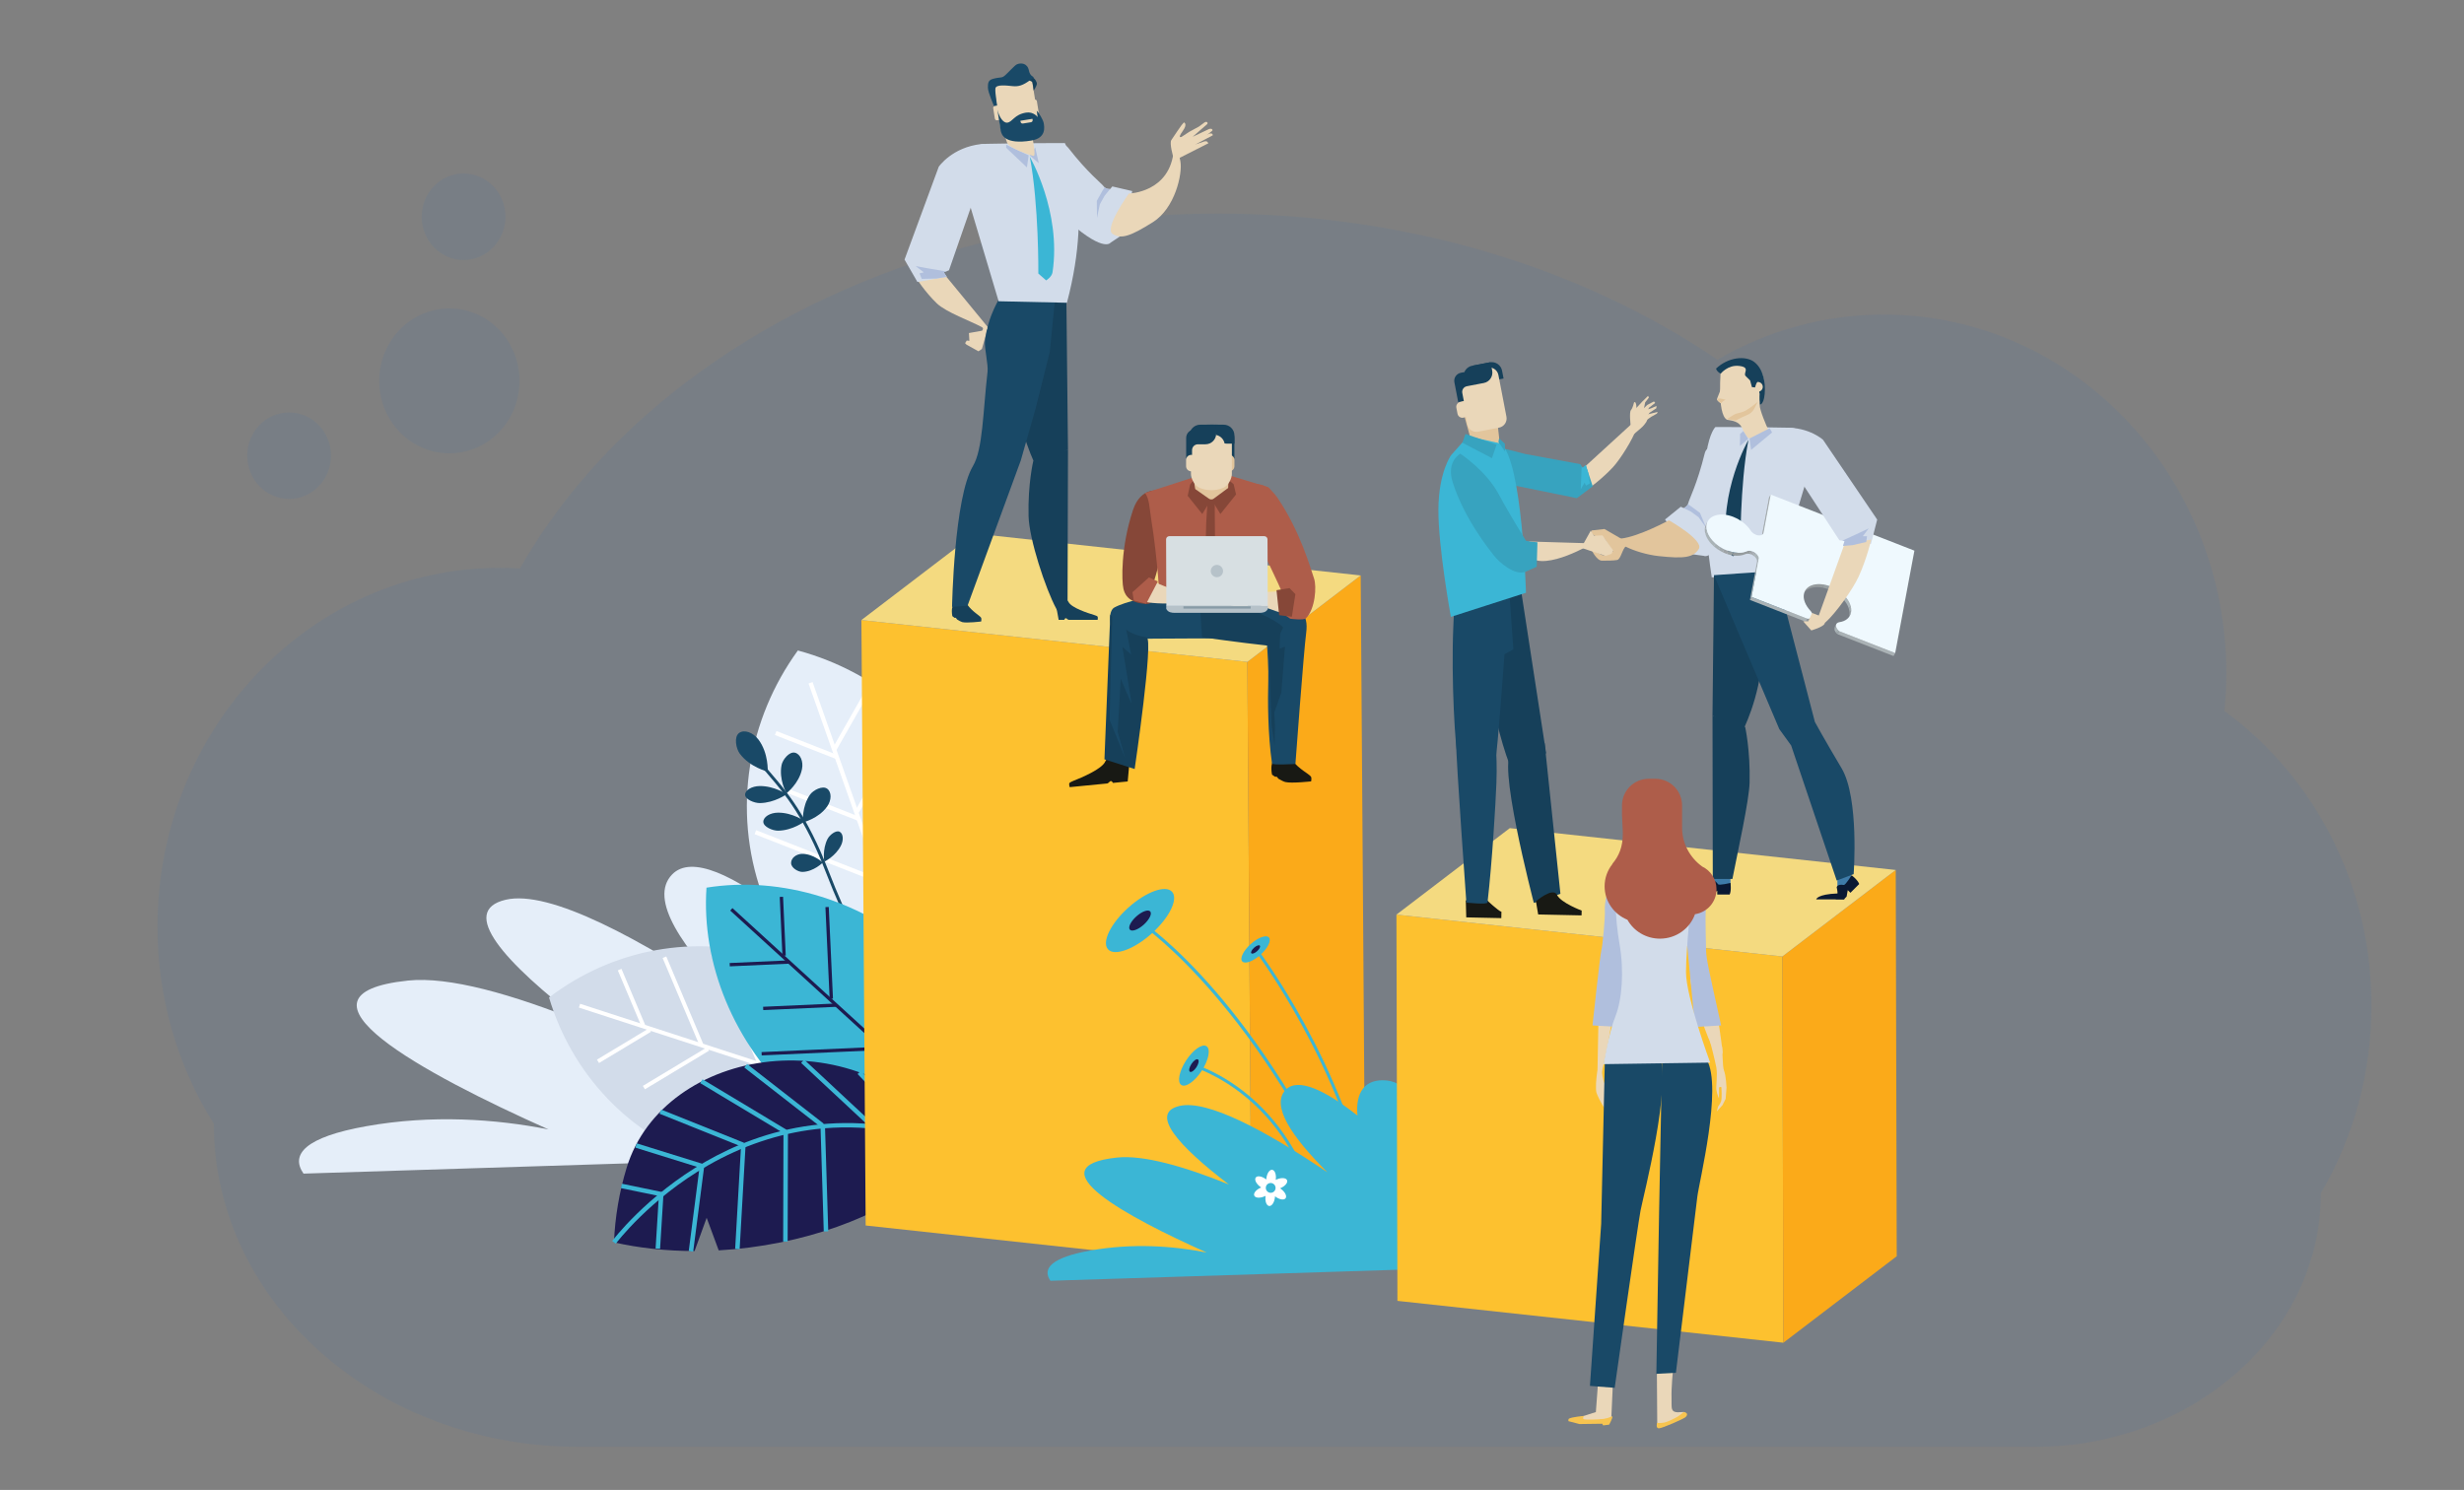 <?xml version="1.0" encoding="utf-8"?>
<!-- Generator: Adobe Illustrator 23.0.3, SVG Export Plug-In . SVG Version: 6.00 Build 0)  -->
<svg version="1.1" id="Layer_1" xmlns="http://www.w3.org/2000/svg" xmlns:xlink="http://www.w3.org/1999/xlink" x="0px" y="0px"
	 viewBox="0 0 1190.55 720.01" style="enable-background:new 0 0 1190.55 720.01;" xml:space="preserve">
<rect x="0" y="0" width="1190.55" height="720.01" fill="#808080" stroke="none"/>
<style type="text/css">
	.st0{opacity:0.1;fill:#3772B9;enable-background:new    ;}
	.st1{fill:#302E41;}
	.st2{opacity:0.2;fill:#010101;enable-background:new    ;}
	.st3{fill:#3772B9;}
	.st4{fill:#666578;}
	.st5{fill:#F9BEBF;}
	.st6{opacity:0.1;fill:#010101;enable-background:new    ;}
	.st7{opacity:0.2;}
	.st8{fill:#403E56;}
	.st9{fill:#444276;}
	.st10{opacity:0.1;}
	.st11{fill:#010101;}
	.st12{fill:url(#XMLID_4107_);}
	.st13{fill:#3D5286;fill-opacity:0;}
	.st14{opacity:0.024;fill:#3D5286;enable-background:new    ;}
	.st15{opacity:0.049;fill:#3D5286;enable-background:new    ;}
	.st16{opacity:0.073;fill:#3D5286;enable-background:new    ;}
	.st17{opacity:0.098;fill:#3D5286;enable-background:new    ;}
	.st18{opacity:0.122;fill:#3D5286;enable-background:new    ;}
	.st19{opacity:0.146;fill:#3D5286;enable-background:new    ;}
	.st20{opacity:0.171;fill:#3D5286;enable-background:new    ;}
	.st21{opacity:0.195;fill:#3D5286;enable-background:new    ;}
	.st22{opacity:0.22;fill:#3D5286;enable-background:new    ;}
	.st23{opacity:0.244;fill:#3D5286;enable-background:new    ;}
	.st24{opacity:0.268;fill:#3D5286;enable-background:new    ;}
	.st25{opacity:0.293;fill:#3D5286;enable-background:new    ;}
	.st26{opacity:0.317;fill:#3D5286;enable-background:new    ;}
	.st27{opacity:0.342;fill:#3D5286;enable-background:new    ;}
	.st28{opacity:0.366;fill:#3D5286;enable-background:new    ;}
	.st29{opacity:0.39;fill:#3D5286;enable-background:new    ;}
	.st30{opacity:0.415;fill:#3D5286;enable-background:new    ;}
	.st31{opacity:0.439;fill:#3D5286;enable-background:new    ;}
	.st32{opacity:0.463;fill:#3D5286;enable-background:new    ;}
	.st33{opacity:0.488;fill:#3D5286;enable-background:new    ;}
	.st34{opacity:0.512;fill:#3D5286;enable-background:new    ;}
	.st35{opacity:0.537;fill:#3D5286;enable-background:new    ;}
	.st36{opacity:0.561;fill:#3D5286;enable-background:new    ;}
	.st37{opacity:0.585;fill:#3D5286;enable-background:new    ;}
	.st38{opacity:0.61;fill:#3D5286;enable-background:new    ;}
	.st39{opacity:0.634;fill:#3D5286;enable-background:new    ;}
	.st40{opacity:0.658;fill:#3D5286;enable-background:new    ;}
	.st41{opacity:0.683;fill:#3D5286;enable-background:new    ;}
	.st42{opacity:0.707;fill:#3D5286;enable-background:new    ;}
	.st43{opacity:0.732;fill:#3D5286;enable-background:new    ;}
	.st44{opacity:0.756;fill:#3D5286;enable-background:new    ;}
	.st45{opacity:0.78;fill:#3D5286;enable-background:new    ;}
	.st46{opacity:0.805;fill:#3D5286;enable-background:new    ;}
	.st47{opacity:0.829;fill:#3D5286;enable-background:new    ;}
	.st48{opacity:0.854;fill:#3D5286;enable-background:new    ;}
	.st49{opacity:0.878;fill:#3D5286;enable-background:new    ;}
	.st50{opacity:0.902;fill:#3D5286;enable-background:new    ;}
	.st51{opacity:0.927;fill:#3D5286;enable-background:new    ;}
	.st52{opacity:0.951;fill:#3D5286;enable-background:new    ;}
	.st53{opacity:0.976;fill:#3D5286;enable-background:new    ;}
	.st54{fill:#3D5286;}
	.st55{fill:#D2E1F1;}
	.st56{fill:url(#XMLID_4108_);}
	.st57{fill:#4A65A4;}
	.st58{fill:url(#XMLID_4109_);}
	.st59{fill:url(#XMLID_4110_);}
	.st60{fill:#FFFFFF;}
	.st61{fill:#DBE9F7;}
	.st62{fill:url(#XMLID_4111_);}
	.st63{fill:url(#XMLID_4112_);}
	.st64{opacity:0.3;fill:#4A65A4;enable-background:new    ;}
	.st65{fill:#F2B2B5;}
	.st66{fill:url(#XMLID_4124_);}
	.st67{fill:url(#XMLID_4125_);}
	.st68{fill:#A7CBEB;}
	.st69{fill:url(#XMLID_4126_);}
	.st70{fill:url(#XMLID_4127_);}
	.st71{fill:#EDF3FB;}
	.st72{fill:#EF9EA4;}
	.st73{fill:url(#XMLID_4128_);}
	.st74{fill:url(#XMLID_4129_);}
	.st75{fill:url(#XMLID_4130_);}
	.st76{fill:#FDC113;}
	.st77{fill:url(#XMLID_4163_);}
	.st78{fill:url(#XMLID_4164_);}
	.st79{fill:#FFDB6C;}
	.st80{fill:url(#XMLID_4165_);}
	.st81{fill:url(#XMLID_4166_);}
	.st82{fill:url(#XMLID_4167_);}
	.st83{fill:#FFCE3A;}
	.st84{fill:url(#XMLID_4168_);}
	.st85{fill:url(#XMLID_4169_);}
	.st86{fill:url(#XMLID_4170_);}
	.st87{fill:url(#XMLID_4171_);}
	.st88{fill:url(#XMLID_4172_);}
	.st89{fill:url(#XMLID_4173_);}
	.st90{fill:url(#XMLID_4174_);}
	.st91{fill:url(#XMLID_4175_);}
	.st92{fill:url(#XMLID_4176_);}
	.st93{fill:url(#XMLID_4177_);}
	.st94{opacity:0.6;fill:url(#XMLID_4178_);enable-background:new    ;}
	.st95{fill:url(#XMLID_4179_);}
	.st96{fill:#5E7EBF;}
	.st97{fill:#F8F6F9;}
	.st98{fill:url(#XMLID_4180_);}
	.st99{fill:url(#XMLID_4181_);}
	.st100{fill:url(#XMLID_4182_);}
	.st101{opacity:0.3;fill:#231F20;enable-background:new    ;}
	.st102{fill:url(#XMLID_4183_);}
	.st103{fill:#E5EEF9;}
	.st104{fill:#D2DCEA;}
	.st105{fill:#EAF7FE;}
	.st106{fill:none;stroke:#D2DCEA;stroke-width:2.546;stroke-miterlimit:10;}
	.st107{fill:none;stroke:#D2DCEA;stroke-width:2.119;stroke-miterlimit:10;}
	.st108{fill:#9EC1E1;}
	.st109{fill:none;stroke:#9EC1E1;stroke-width:1.372;stroke-miterlimit:10;}
	.st110{fill:#1D1B50;}
	.st111{fill:#E2EDF9;}
	.st112{fill:#D9E5ED;}
	.st113{fill:#215CAA;}
	.st114{fill:#2E65B0;}
	.st115{fill:#E9AC86;}
	.st116{fill:#16405A;}
	.st117{fill:#EFBF96;}
	.st118{fill:#B5D1DE;}
	.st119{fill:#A1BAC6;}
	.st120{fill:#8EA2AC;}
	.st121{fill:#EAD7B9;}
	.st122{fill:#6591CC;}
	.st123{fill:#194967;}
	.st124{fill:#4C7ABD;}
	.st125{fill:#FDC12F;}
	.st126{fill:#B0D3F0;}
	.st127{fill:#FEBF13;}
	.st128{fill:#C2E0F5;}
	.st129{fill:#F2AA1E;}
	.st130{fill:#FFCF42;}
	.st131{fill:none;stroke:#B0D3F0;stroke-width:5.837;stroke-miterlimit:10;}
	.st132{fill:none;stroke:#B5D1DE;stroke-width:2.582;}
	.st133{fill:url(#SVGID_1_);}
	.st134{fill:url(#SVGID_2_);}
	.st135{fill:#FBBF19;}
	.st136{opacity:0.5;fill:#8D8BC3;}
	.st137{opacity:0.5;fill:#F2A528;}
	.st138{fill:#E6E7E8;}
	.st139{fill:#818FA3;}
	.st140{fill:#DEE4F3;}
	.st141{fill:#F1F2F2;}
	.st142{fill:none;stroke:#E6E7E8;stroke-miterlimit:10;}
	.st143{fill:#D1D3D4;}
	.st144{fill:#FAA71A;}
	.st145{opacity:0.2;fill:#DEE4F3;}
	.st146{fill:none;stroke:#FEC14E;stroke-width:15;stroke-miterlimit:10;}
	.st147{fill:none;stroke:#D1D3D4;stroke-width:3;stroke-miterlimit:10;}
	.st148{fill:none;stroke:#818FA3;stroke-width:0.5;stroke-miterlimit:10;}
	.st149{fill:#0E1338;}
	.st150{opacity:0.5;fill:#D1D3D4;}
	.st151{fill:#BE1E2D;}
	.st152{fill:#8D8BC3;}
	.st153{fill:url(#SVGID_3_);}
	.st154{fill:url(#SVGID_4_);}
	.st155{fill:url(#SVGID_5_);}
	.st156{fill:url(#SVGID_6_);}
	.st157{fill:url(#SVGID_7_);}
	.st158{fill:url(#SVGID_8_);}
	.st159{fill:none;}
	.st160{fill:#6465AD;}
	.st161{fill:#D082B6;}
	.st162{fill:#4B51A0;}
	.st163{opacity:0.5;fill:#4B51A0;}
	.st164{fill:#722876;}
	.st165{fill:#F7941D;}
	.st166{opacity:0.3;fill:#F15A29;}
	.st167{fill:url(#SVGID_9_);}
	.st168{fill:url(#SVGID_10_);}
	.st169{opacity:0.5;fill:#FFE1B6;}
	.st170{fill:none;stroke:#9FB1CC;stroke-miterlimit:10;}
	.st171{fill:#FEC14E;}
	.st172{opacity:0.7;}
	.st173{opacity:0;fill:#3C5185;}
	.st174{opacity:0.024;fill:#3C5185;}
	.st175{opacity:0.049;fill:#3C5185;}
	.st176{opacity:0.073;fill:#3C5185;}
	.st177{opacity:0.098;fill:#3C5185;}
	.st178{opacity:0.122;fill:#3C5185;}
	.st179{opacity:0.146;fill:#3C5185;}
	.st180{opacity:0.171;fill:#3C5185;}
	.st181{opacity:0.195;fill:#3C5185;}
	.st182{opacity:0.22;fill:#3C5185;}
	.st183{opacity:0.244;fill:#3C5185;}
	.st184{opacity:0.268;fill:#3C5185;}
	.st185{opacity:0.293;fill:#3C5185;}
	.st186{opacity:0.317;fill:#3C5185;}
	.st187{opacity:0.342;fill:#3C5185;}
	.st188{opacity:0.366;fill:#3C5185;}
	.st189{opacity:0.39;fill:#3C5185;}
	.st190{opacity:0.415;fill:#3C5185;}
	.st191{opacity:0.439;fill:#3C5185;}
	.st192{opacity:0.463;fill:#3C5185;}
	.st193{opacity:0.488;fill:#3C5185;}
	.st194{opacity:0.512;fill:#3C5185;}
	.st195{opacity:0.537;fill:#3C5185;}
	.st196{opacity:0.561;fill:#3C5185;}
	.st197{opacity:0.585;fill:#3C5185;}
	.st198{opacity:0.61;fill:#3C5185;}
	.st199{opacity:0.634;fill:#3C5185;}
	.st200{opacity:0.658;fill:#3C5185;}
	.st201{opacity:0.683;fill:#3C5185;}
	.st202{opacity:0.707;fill:#3C5185;}
	.st203{opacity:0.732;fill:#3C5185;}
	.st204{opacity:0.756;fill:#3C5185;}
	.st205{opacity:0.78;fill:#3C5185;}
	.st206{opacity:0.805;fill:#3C5185;}
	.st207{opacity:0.829;fill:#3C5185;}
	.st208{opacity:0.854;fill:#3C5185;}
	.st209{opacity:0.878;fill:#3C5185;}
	.st210{opacity:0.902;fill:#3C5185;}
	.st211{opacity:0.927;fill:#3C5185;}
	.st212{opacity:0.951;fill:#3C5185;}
	.st213{opacity:0.976;fill:#3C5185;}
	.st214{fill:#3C5185;}
	.st215{fill:url(#XMLID_4184_);}
	.st216{fill:#EAF1F9;}
	.st217{fill:url(#XMLID_4185_);}
	.st218{fill:#D1E1F2;}
	.st219{fill:#49486B;}
	.st220{fill:url(#XMLID_4186_);}
	.st221{fill:url(#XMLID_4187_);}
	.st222{opacity:0.3;fill:#49486B;}
	.st223{fill:url(#XMLID_4188_);}
	.st224{fill:#F2B0B3;}
	.st225{fill:url(#XMLID_4189_);}
	.st226{opacity:0.3;fill:#3C5185;}
	.st227{fill:url(#SVGID_11_);}
	.st228{fill:url(#SVGID_12_);}
	.st229{opacity:0.3;fill:#2E3E64;}
	.st230{fill:#EF9EA3;}
	.st231{fill:url(#XMLID_4190_);}
	.st232{fill:url(#SVGID_13_);}
	.st233{fill:#FFCB4F;}
	.st234{fill:url(#XMLID_4191_);}
	.st235{fill:url(#XMLID_4192_);}
	.st236{fill:url(#XMLID_4193_);}
	.st237{fill:#2D469D;}
	.st238{opacity:0.83;fill:url(#XMLID_4194_);}
	.st239{opacity:0.49;fill:#6B7AB1;}
	.st240{fill:url(#SVGID_14_);}
	.st241{fill:url(#SVGID_15_);}
	.st242{fill:url(#SVGID_16_);}
	.st243{fill:#7FA6D7;}
	.st244{fill:url(#XMLID_4195_);}
	.st245{fill:url(#XMLID_4196_);}
	.st246{fill:#5F6896;}
	.st247{fill:#F2F2F2;}
	.st248{fill:#E2EBF6;}
	.st249{fill:#D9E6F4;}
	.st250{fill:#3BB6D5;}
	.st251{fill:#B0BFDD;}
	.st252{fill:#3E7BA8;}
	.st253{enable-background:new    ;}
	.st254{fill:#FBAA19;}
	.st255{fill:#F4DA80;}
	.st256{fill:#181914;}
	.st257{fill:#E2C59C;}
	.st258{fill:#864738;}
	.st259{fill:#AE5D4A;}
	.st260{fill:#0A1932;}
	.st261{fill:#B5B6B6;}
	.st262{fill:#A4ACAF;}
	.st263{clip-path:url(#SVGID_18_);enable-background:new    ;}
	.st264{fill:#9EA3A6;}
	.st265{clip-path:url(#SVGID_20_);enable-background:new    ;}
	.st266{fill:#959B9D;}
	.st267{fill:#98A0A2;}
	.st268{fill:#A2A9AD;}
	.st269{fill:#A6AFB2;}
	.st270{fill:#AAB4B7;}
	.st271{clip-path:url(#SVGID_22_);enable-background:new    ;}
	.st272{clip-path:url(#SVGID_24_);enable-background:new    ;}
	.st273{clip-path:url(#SVGID_26_);enable-background:new    ;}
	.st274{clip-path:url(#SVGID_28_);enable-background:new    ;}
	.st275{clip-path:url(#SVGID_30_);enable-background:new    ;}
	.st276{fill:#AAB2B5;}
	.st277{clip-path:url(#SVGID_32_);enable-background:new    ;}
	.st278{clip-path:url(#SVGID_34_);enable-background:new    ;}
	.st279{clip-path:url(#SVGID_36_);enable-background:new    ;}
	.st280{clip-path:url(#SVGID_38_);enable-background:new    ;}
	.st281{fill:#EFF9FE;}
	.st282{fill:#37A3BF;}
	.st283{fill:#DEC9A9;}
	.st284{fill:#EBB61F;}
	.st285{fill:#C5D2E2;}
	.st286{fill:#E4EDF2;}
	.st287{fill:#282724;}
	.st288{fill:#B6C2C9;}
	.st289{fill:#879BA6;}
	.st290{fill:#D9E1E4;}
	.st291{fill:#333B31;}
	.st292{fill:#3D473C;}
	.st293{fill:#F7C450;}
	.st294{fill:#D7DFE2;}
	.st295{fill:#359DB6;}
	.st296{fill:#974633;}
	.st297{fill:#7ECBD0;}
	.st298{fill:#387082;}
	.st299{fill:#89BDDA;}
	.st300{fill:#ADD5F1;}
	.st301{fill:#0E2145;}
	.st302{fill:#47C2C6;}
	.st303{fill:#36A8B5;}
	.st304{fill:#DCE5EA;}
	.st305{fill:#FBAF4F;}
	.st306{fill:#326192;}
	.st307{fill:#171311;}
	.st308{fill:#D1DEE6;}
	.st309{fill:#87BBD8;}
	.st310{fill:url(#SVGID_39_);}
	.st311{fill:#B4C0C7;}
	.st312{fill:#D7E3EB;}
	.st313{fill:#8599A4;}
	.st314{fill:#376890;}
	.st315{fill:url(#SVGID_40_);}
	.st316{fill:#FED815;}
	.st317{fill:#C1C4C7;}
	.st318{fill:#F6F6F6;}
	.st319{fill:#5380A2;}
	.st320{fill:#5899B0;}
	.st321{fill:#253551;}
	.st322{fill:#93A6C6;}
	.st323{fill:#047888;}
	.st324{fill:#12B4B4;}
	.st325{fill:#C4C4C4;}
	.st326{fill:#233450;}
	.st327{fill:#F48485;}
	.st328{fill:#C7E2ED;}
	.st329{fill:#E1E6EE;}
	.st330{fill:#121733;}
	.st331{fill:#FEBF52;}
	.st332{fill:#ED9B9C;}
	.st333{fill:#F4B7A9;}
	.st334{fill:#FBD1D9;}
	.st335{fill:#CCC9E1;}
	.st336{fill:#C56E79;}
	.st337{fill:#768BC5;}
	.st338{fill:#636FB1;}
	.st339{fill:#EFEFF8;}
	.st340{fill:#724E56;}
	.st341{fill:#383846;}
	.st342{fill:none;stroke:#1D1D1B;stroke-width:0;stroke-linecap:round;stroke-linejoin:round;}
	.st343{fill:#1D1D1B;}
	.st344{fill:#535566;}
	.st345{fill:#F8AFB1;}
	.st346{fill:#393941;}
	.st347{fill:#E2E4E8;}
	.st348{fill:#F6989A;}
	.st349{fill:#685856;}
	.st350{fill:#4A485C;}
	.st351{fill:#F5F6F7;}
	.st352{fill:#B9BAC0;}
	.st353{fill:#C27771;}
	.st354{fill:#54537C;}
	.st355{fill:#F8B2B0;}
	.st356{fill:#E99E9C;}
	.st357{fill:#4D413F;}
	.st358{fill:#B96760;}
	.st359{fill:#F6894F;}
	.st360{fill:#FCB54B;}
	.st361{fill:#FCE483;}
	.st362{fill:#796060;}
	.st363{fill:#6EA3D7;}
	.st364{fill:#4E8AC8;}
	.st365{fill:#BB664B;}
	.st366{fill:#F48471;}
	.st367{fill:#E7E8EB;}
	.st368{fill:#FFD766;}
	.st369{fill:#555387;}
	.st370{fill:#DBDADA;}
	.st371{fill:#9C9C9B;}
	.st372{fill:#878787;}
	.st373{fill:#C7C6C5;}
	.st374{fill:#EDEDEE;}
	.st375{fill:#FEEC87;}
	.st376{fill:#4A425F;}
	.st377{fill:#605570;}
	.st378{fill:#DD817F;}
	.st379{fill:#E0E3EF;}
	.st380{fill:#C3775E;}
	.st381{fill:#D3907A;}
	.st382{fill:#E5B182;}
	.st383{fill:#F5F6F6;}
	.st384{fill:#462C26;}
	.st385{fill:#A06F57;}
	.st386{fill:#3C3F54;}
	.st387{fill:#194043;}
	.st388{fill:#FAC2BE;}
	.st389{fill:#D8D7DF;}
	.st390{fill:#F9B5B2;}
	.st391{fill:#4A4A4A;}
	.st392{fill:#AFA0CE;}
	.st393{fill:#047091;}
	.st394{fill:#19243A;}
	.st395{clip-path:url(#SVGID_42_);}
	.st396{fill:#F8BFD2;}
	.st397{fill:#F27797;}
	.st398{fill:#96D4EC;}
	.st399{fill:#39A9E0;}
	.st400{fill:#BFD577;}
	.st401{fill:#95C13D;}
	.st402{fill:#F8B232;}
	.st403{fill:#F29220;}
	.st404{fill:#F2C65B;}
	.st405{fill:#F6E881;}
	.st406{fill:#F9E5BC;}
	.st407{fill:#FBC6AD;}
	.st408{fill:#1F2C41;}
	.st409{fill:#6BB5CF;}
	.st410{fill:#5771B6;}
	.st411{fill:#F29D42;}
	.st412{fill:#7D91AF;}
	.st413{fill:#F0C2C2;}
	.st414{fill:#A2B2CC;}
	.st415{fill:#585767;}
	.st416{fill:#875E5D;}
	.st417{fill:#484D6A;}
	.st418{fill:#E5807F;}
	.st419{fill:#F6999C;}
	.st420{fill:#FCD9D9;}
	.st421{fill:#121B2A;}
	.st422{fill:#1F2E45;}
	.st423{clip-path:url(#SVGID_44_);enable-background:new    ;}
	.st424{fill:#B3B3B3;}
	.st425{fill:#555A77;}
	.st426{fill:#92A3BF;}
	.st427{fill:#D78B8C;}
	.st428{fill:#8A4A49;}
	.st429{fill:#9B6162;}
	.st430{fill:#C48484;}
	.st431{fill:#F5D067;}
	.st432{fill:#CD7878;}
	.st433{fill:#BFC9D9;}
	.st434{fill:#B0BCD0;}
	.st435{fill:#616074;}
	.st436{fill:#362728;}
	.st437{fill:#D9B4A3;}
	.st438{fill:#F7B2AF;}
	.st439{fill:#7D428D;}
	.st440{fill:#E2C7B6;}
	.st441{fill:#FAC1BE;}
	.st442{fill:#F8C2DA;}
	.st443{fill:#FACEE1;}
	.st444{fill:#121210;}
	.st445{fill:#A48A7B;}
	.st446{fill:#4E4A82;}
	.st447{fill:#3C3A64;}
	.st448{fill:#F16E8D;}
	.st449{fill:#A95B5B;}
	.st450{fill:#F5A1A2;}
	.st451{fill:#F4BFBE;}
	.st452{fill:#FED46A;}
	.st453{fill:#FAC7D2;}
	.st454{fill:#342E4F;}
	.st455{fill:#837EBC;}
	.st456{fill:#9B96C9;}
	.st457{fill:#B47D81;}
	.st458{fill:#8F5A60;}
	.st459{fill:#A8A6C5;}
	.st460{fill:#A54C62;}
	.st461{fill:#902D42;}
	.st462{fill:#171021;}
	.st463{fill:#F1C131;}
	.st464{fill:#F9BEC7;}
	.st465{fill:#3F3F56;}
	.st466{fill:#77516D;}
	.st467{fill:#30303F;}
	.st468{fill:#24190F;}
	.st469{fill:#EFAA88;}
	.st470{fill:#DDDBE7;}
	.st471{fill:#5D7C92;}
	.st472{fill:#E79E7A;}
	.st473{fill:#D7D5DD;}
	.st474{fill:#6B6AB1;}
	.st475{fill:#466C83;}
	.st476{fill:#EEF8FA;}
	.st477{fill:#78787A;}
	.st478{fill:#85ACDB;}
	.st479{fill:#0F0F1E;}
	.st480{fill:#A46569;}
	.st481{fill:#454154;}
	.st482{fill:#E9A5A8;}
	.st483{fill:#9093AC;}
	.st484{fill:#EFB7B9;}
	.st485{fill:#5A5369;}
	.st486{fill:#69657F;}
	.st487{fill:#C5C8D6;}
	.st488{fill:#292F42;}
	.st489{fill:#456BB3;}
	.st490{fill:#698CC8;}
	.st491{fill:#F48270;}
	.st492{fill:#D6E1EE;}
	.st493{fill:#F47A66;}
	.st494{fill:#DEE3EE;}
	.st495{clip-path:url(#SVGID_46_);}
	.st496{fill:#917DBA;}
	.st497{fill:#82666B;}
	.st498{fill:#46425B;}
	.st499{fill:#CECFDB;}
	.st500{fill:#BABDD1;}
	.st501{fill:#F3746A;}
	.st502{fill:#F8A9A1;}
	.st503{fill:#F6A5B7;}
	.st504{fill:#2B2A6A;}
	.st505{fill:#D4EFFC;}
	.st506{fill:#E2E5EA;}
	.st507{fill:#F9C0CD;}
	.st508{fill:#B36B85;}
	.st509{fill:#FEC13C;}
	.st510{fill:#F6871F;}
	.st511{fill:#F5887C;}
	.st512{fill:#DC9BA3;}
	.st513{fill:#B69CCA;}
	.st514{fill:#534965;}
	.st515{fill:#B96976;}
	.st516{fill:#27193F;}
	.st517{fill:#C97883;}
	.st518{fill:#E4EBF2;}
	.st519{clip-path:url(#SVGID_48_);enable-background:new    ;}
	.st520{fill:#758BC6;}
	.st521{fill:#C1C1CC;}
	.st522{fill:#7D5426;}
	.st523{fill:#659B41;}
	.st524{fill:#56873D;}
	.st525{fill:#486C32;}
	.st526{fill:#496B32;}
	.st527{fill:#55873D;}
	.st528{fill:#94C93D;}
	.st529{fill:#72B844;}
	.st530{fill:#669A41;}
	.st531{fill:#476B32;}
	.st532{fill:#56863C;}
	.st533{fill:#71B744;}
	.st534{fill:#649B41;}
	.st535{fill:#FFFCF9;}
	.st536{fill:#BBC2D2;}
	.st537{fill:#F6CDB2;}
	.st538{fill:#EE9C86;}
	.st539{fill:#95C93D;}
	.st540{fill:#6FB544;}
	.st541{fill:#659940;}
	.st542{fill:#55853C;}
	.st543{fill:#C6C9D6;}
	.st544{fill:#A0A4B4;}
	.st545{fill:#454278;}
	.st546{fill:#964A75;}
	.st547{fill:#D1567C;}
	.st548{fill:#D2D1DF;}
	.st549{fill:#361D3E;}
	.st550{fill:#DADDDB;}
	.st551{fill:#717070;}
	.st552{fill:#585856;}
	.st553{fill:#B7B7B8;}
	.st554{fill:#454646;}
	.st555{fill:#727473;}
	.st556{fill:#838585;}
	.st557{fill:#607672;}
	.st558{fill:#DCDBDB;}
	.st559{fill:#566A66;}
	.st560{fill:#8DADA7;}
	.st561{fill:#D2DBEE;}
	.st562{fill:#2C100F;}
	.st563{fill:#9A3C63;}
	.st564{fill:#F9C0C7;}
	.st565{fill:#E39BA5;}
	.st566{fill:#C36987;}
	.st567{fill:#3A1518;}
	.st568{clip-path:url(#SVGID_50_);enable-background:new    ;}
	.st569{fill:#F2B9B8;}
	.st570{fill:#EEA04B;}
	.st571{fill:#3D3E51;}
	.st572{fill:#454A64;}
	.st573{fill:#3C364B;}
	.st574{fill:#C1C3C6;}
	.st575{fill:#D0E0F3;}
	.st576{fill:#14132B;}
	.st577{fill:#B8B9B8;}
	.st578{fill:#D6E1ED;}
	.st579{fill:#37475D;}
	.st580{fill:#E46047;}
	.st581{fill:#E290AC;}
	.st582{fill:#749DD2;}
	.st583{fill:#272043;}
	.st584{fill:#726797;}
	.st585{fill:#597DBE;}
	.st586{fill:#4161AD;}
	.st587{clip-path:url(#XMLID_4197_);}
	.st588{fill:#ACC5E7;}
	.st589{fill:#412312;}
	.st590{fill:#303E52;}
	.st591{opacity:0.5;fill:#5771B6;}
	.st592{fill:#F9E700;}
	.st593{fill:#101138;}
	.st594{fill:#A6B8DF;}
	.st595{fill:#E3ECF8;}
	.st596{fill:#BFC5DF;}
	.st597{fill:#7D90AA;}
	.st598{fill:#1E2656;}
	.st599{fill:#CECECF;}
	.st600{fill:#A7A7A8;}
	.st601{fill:#242164;}
	.st602{fill:#D3D4D5;}
	.st603{fill-rule:evenodd;clip-rule:evenodd;fill:#36475D;}
	.st604{fill:#474E5A;}
	.st605{fill:#23272C;}
	.st606{fill:#D9DADB;}
	.st607{fill:#5D6574;}
	.st608{fill:#7A8599;}
	.st609{fill:#BEBEBF;}
	.st610{fill:#676F80;}
	.st611{fill:none;stroke:#010101;stroke-width:0.107;stroke-linecap:round;stroke-linejoin:round;stroke-miterlimit:10;}
	.st612{fill:#70777D;}
	.st613{fill:#231F20;}
	.st614{fill:#56A5A9;}
	.st615{fill:#6ECCDB;}
	.st616{fill:#4273B9;}
	.st617{fill:#69BD45;}
	.st618{fill:#EE3224;}
	.st619{clip-path:url(#XMLID_4212_);}
	.st620{fill:#3D3F54;}
	.st621{fill:#C82026;}
	.st622{fill:#D1E7F7;}
	.st623{fill:#1F1F2F;}
	.st624{fill:#403F56;}
	.st625{fill:#B9B9C1;}
	.st626{fill:#46475B;}
	.st627{fill:#AEB9CA;}
	.st628{fill:#4B4F67;}
	.st629{fill:#575C72;}
	.st630{fill:#6D89C5;}
	.st631{fill:#AB556C;}
	.st632{fill:#F7F8FA;}
	.st633{fill:#E1E3EC;}
	.st634{fill:#85506F;}
	.st635{fill:#EC749E;}
	.st636{fill:#F05878;}
	.st637{fill:#BFCFC7;}
	.st638{fill:#A15E9A;}
	.st639{fill:#8A98CB;}
	.st640{fill:#B8ABCD;}
	.st641{fill:#9779B5;}
	.st642{fill:#404774;}
	.st643{fill:#7A87C3;}
	.st644{clip-path:url(#XMLID_4213_);fill:none;stroke:#404774;stroke-miterlimit:10;}
	.st645{fill:#6977B7;}
	.st646{fill:#6A87C4;}
	.st647{fill:#8EC3EA;}
	.st648{fill:#DDF1FC;}
	.st649{opacity:0.8;}
	.st650{clip-path:url(#XMLID_4214_);fill:#DCDAE6;}
	.st651{clip-path:url(#XMLID_4214_);fill:#C39FBB;}
	.st652{opacity:0.78;fill:#D0E0F3;}
	.st653{fill:#669B41;}
	.st654{fill:#54873D;}
	.st655{fill:#93C83E;}
	.st656{fill:none;stroke:#3052A4;stroke-width:2;stroke-linecap:round;stroke-miterlimit:10;}
	.st657{opacity:0.41;}
	.st658{fill:#4D4A82;}
	.st659{fill:#972766;}
	.st660{fill:#F26F8D;}
	.st661{fill:#D0567B;}
	.st662{fill:#ED1F24;}
	.st663{fill:#3052A4;}
	.st664{fill:#C9C9C8;}
	.st665{fill:#F9FAFB;}
	.st666{fill:#C8D0DF;}
	.st667{fill:#D9E3F2;}
	.st668{clip-path:url(#XMLID_4215_);fill:#CDD6E9;}
	.st669{fill:#ACBCDE;}
	.st670{fill:#F5F8FD;}
	.st671{opacity:0.5;fill:#F5F8FD;}
	.st672{clip-path:url(#XMLID_4216_);fill:#A8B6DA;}
	.st673{clip-path:url(#XMLID_4216_);fill:#FFFFFF;}
	.st674{opacity:0.5;clip-path:url(#XMLID_4216_);fill:#9AACD8;}
	.st675{fill:#C3C8DF;}
	.st676{fill:#E5E5E4;}
	.st677{fill:#EF4881;}
	.st678{fill:#B1A0C2;}
	.st679{fill:#EF72AA;}
	.st680{clip-path:url(#XMLID_4217_);fill:#DCDAE6;}
	.st681{clip-path:url(#XMLID_4217_);fill:#37373D;}
	.st682{clip-path:url(#XMLID_4218_);}
	.st683{clip-path:url(#XMLID_4219_);}
	.st684{clip-path:url(#XMLID_4220_);fill:none;stroke:#404774;stroke-miterlimit:10;}
	.st685{clip-path:url(#XMLID_4221_);fill:#DCDAE6;}
	.st686{clip-path:url(#XMLID_4221_);fill:#C39FBB;}
	.st687{clip-path:url(#XMLID_4222_);fill:#CDD6E9;}
	.st688{clip-path:url(#XMLID_4223_);fill:#A8B6DA;}
	.st689{clip-path:url(#XMLID_4223_);fill:#FFFFFF;}
	.st690{opacity:0.5;clip-path:url(#XMLID_4223_);fill:#9AACD8;}
	.st691{clip-path:url(#XMLID_4224_);fill:#DCDAE6;}
	.st692{clip-path:url(#XMLID_4224_);fill:#37373D;}
	.st693{clip-path:url(#SVGID_52_);enable-background:new    ;}
	.st694{clip-path:url(#SVGID_54_);enable-background:new    ;}
	.st695{clip-path:url(#SVGID_56_);enable-background:new    ;}
	.st696{clip-path:url(#SVGID_58_);enable-background:new    ;}
	.st697{clip-path:url(#SVGID_60_);enable-background:new    ;}
	.st698{clip-path:url(#SVGID_62_);enable-background:new    ;}
	.st699{clip-path:url(#SVGID_64_);enable-background:new    ;}
	.st700{clip-path:url(#SVGID_66_);enable-background:new    ;}
	.st701{clip-path:url(#SVGID_68_);enable-background:new    ;}
	.st702{clip-path:url(#SVGID_70_);enable-background:new    ;}
	.st703{clip-path:url(#SVGID_72_);enable-background:new    ;}
</style>
<g>
	<path class="st0" d="M1145.83,485.93c0.06,31.96-8.39,63.33-24.42,90.67c0,33.44-15.09,63.74-39.57,85.83
		c-6.13,5.52-12.73,10.46-19.71,14.76c-0.28,0.18-0.57,0.36-0.86,0.53c-0.52,0.32-1.05,0.64-1.58,0.97l-0.5,0.3l0,0
		c-2.23,1.3-4.52,2.56-6.84,3.74c-21.46,10.9-45.06,16.52-68.97,16.42H279.16c-5.61,0-11.17-0.23-16.68-0.7
		c-19.58-1.59-38.83-6.2-57.1-13.66c-3.57-1.46-7.06-3.02-10.49-4.69c-1.63-0.79-3.25-1.61-4.85-2.44c-1-0.52-2-1.06-2.99-1.6
		c-6.01-3.3-11.84-6.96-17.45-10.95c-5.13-3.62-10.06-7.53-14.77-11.71c-31.82-28.2-51.5-67.23-51.5-110.3
		c-17.84-28.37-27.3-61.48-27.23-95.31c0-95.75,74.1-173.38,165.51-173.38c2.81,0,5.61,0.09,8.42,0.24c0.4,0,0.79,0,1.2,0.06
		c15.41-27.13,36.01-52.06,60.78-74c67.55-59.78,166.28-97.47,276.25-97.47c92.41,0,176.87,26.61,241.57,70.57
		c24.52-14.31,52.21-21.82,80.37-21.78c91.4,0,165.51,77.62,165.51,173.38c-0.01,6.06-0.33,12.11-0.94,18.14
		C1119.47,376.24,1145.98,429.36,1145.83,485.93z"/>
	<ellipse class="st0" cx="139.69" cy="220.2" rx="20.23" ry="20.89"/>
	<ellipse class="st0" cx="223.99" cy="104.74" rx="20.23" ry="20.89"/>
	<ellipse class="st0" cx="217.13" cy="184.06" rx="33.9" ry="35.01"/>
</g>
<g>
	<path class="st103" d="M146.65,567.15c-6.49-9.32,0.95-17.66,30.23-22.89c31.95-5.71,62.72-3.49,88.13,1.53
		c-60.41-26.95-131.07-65.24-67.88-71.93c19.7-2.08,50.38,6.52,84.63,20.39c-38.65-29.48-60.18-54.03-37.5-59.43
		c21.06-5.02,65.07,18.56,112.11,50.21c-27.09-26.91-43.03-50.65-31.62-62.44c9.32-9.63,30.15,0.43,54.36,19.5
		c-1.6-17.4,5.39-28.15,22.17-26.57c15.78,1.49,29.16,21.26,39.02,45.18c13.89-38.02,53.01-62.24,93.56-52.11
		c47.63,11.89,12.55,103.09-7.21,146.55L146.65,567.15z"/>
	<g>
		<path class="st103" d="M472.97,394.92c14.51,41.03,6.59,84.61-17.37,117.63c-39.4-10.62-72.95-39.53-87.46-80.57
			c-14.51-41.03-6.59-84.61,17.37-117.63C424.91,324.96,458.46,353.88,472.97,394.92z"/>
		<g>
			<g>
				
					<rect x="421.58" y="324.44" transform="matrix(0.943 -0.333 0.333 0.943 -114.919 164.728)" class="st60" width="2.06" height="185.69"/>
			</g>
			<g>
				
					<rect x="388.52" y="344.42" transform="matrix(0.365 -0.931 0.931 0.365 -88.052 591.199)" class="st60" width="2.06" height="31.51"/>
			</g>
			<g>
				
					<rect x="395.67" y="369.27" transform="matrix(0.365 -0.931 0.931 0.365 -110.055 615.951)" class="st60" width="2.06" height="38.84"/>
			</g>
			<g>
				
					<rect x="394.08" y="381.31" transform="matrix(0.365 -0.931 0.931 0.365 -134.241 630.822)" class="st60" width="2.06" height="64.93"/>
			</g>
			<g>
				
					<rect x="405.45" y="412.36" transform="matrix(0.365 -0.931 0.931 0.365 -155.205 660.344)" class="st60" width="2.06" height="63.17"/>
			</g>
			<g>
				
					<rect x="429.04" y="461.32" transform="matrix(0.365 -0.931 0.931 0.365 -172.86 704.271)" class="st60" width="2.06" height="35.18"/>
			</g>
			<g>
				
					<rect x="395.51" y="347.42" transform="matrix(0.494 -0.869 0.869 0.494 -94.974 533.596)" class="st60" width="31.51" height="2.06"/>
			</g>
			<g>
				
					<rect x="401.61" y="369.61" transform="matrix(0.495 -0.869 0.869 0.495 -106.744 557.723)" class="st60" width="49.13" height="2.06"/>
			</g>
			<g>
				
					<rect x="409.03" y="394.09" transform="matrix(0.494 -0.869 0.869 0.494 -121.117 581.982)" class="st60" width="61.5" height="2.06"/>
			</g>
			<g>
				
					<rect x="419.17" y="423.21" transform="matrix(0.495 -0.869 0.869 0.495 -140.899 606.187)" class="st60" width="63.17" height="2.06"/>
			</g>
			<g>
				
					<rect x="431.97" y="456.93" transform="matrix(0.494 -0.869 0.869 0.494 -165.97 630.544)" class="st60" width="54.27" height="2.06"/>
			</g>
		</g>
	</g>
	<g>
		<path class="st104" d="M374.37,463.11c38.53,12.54,66.23,43.1,77.04,79.52c-30.18,23.08-70.55,31.47-109.09,18.92
			c-38.53-12.54-66.23-43.1-77.04-79.52C295.46,458.95,335.84,450.57,374.37,463.11z"/>
		<g>
			<g>
				
					<rect x="361.38" y="426.54" transform="matrix(0.309 -0.951 0.951 0.309 -237.593 698.784)" class="st60" width="1.92" height="172.88"/>
			</g>
			<g>
				
					<rect x="286.76" y="504.07" transform="matrix(0.857 -0.516 0.516 0.857 -217.411 228.044)" class="st60" width="29.34" height="1.92"/>
			</g>
			<g>
				
					<rect x="308.45" y="514.96" transform="matrix(0.857 -0.516 0.516 0.857 -219.443 242.596)" class="st60" width="36.16" height="1.92"/>
			</g>
			<g>
				
					<rect x="313.93" y="530.35" transform="matrix(0.857 -0.516 0.516 0.857 -224.853 253.89)" class="st60" width="60.46" height="1.92"/>
			</g>
			<g>
				
					<rect x="343.49" y="539.06" transform="matrix(0.856 -0.516 0.516 0.856 -225.252 270.037)" class="st60" width="58.82" height="1.92"/>
			</g>
			<g>
				
					<rect x="395.71" y="541.46" transform="matrix(0.857 -0.516 0.516 0.857 -220.853 290.587)" class="st60" width="32.75" height="1.92"/>
			</g>
			<g>
				
					<rect x="304.11" y="467.68" transform="matrix(0.921 -0.389 0.389 0.921 -163.498 156.507)" class="st60" width="1.92" height="29.34"/>
			</g>
			<g>
				
					<rect x="328.95" y="461.05" transform="matrix(0.921 -0.389 0.389 0.921 -162.154 166.287)" class="st60" width="1.92" height="45.74"/>
			</g>
			<g>
				
					<rect x="354.75" y="459.11" transform="matrix(0.921 -0.389 0.389 0.921 -161.61 176.614)" class="st60" width="1.92" height="57.26"/>
			</g>
			<g>
				
					<rect x="382.47" y="466.74" transform="matrix(0.921 -0.389 0.389 0.921 -162.698 188.051)" class="st60" width="1.92" height="58.81"/>
			</g>
			<g>
				
					<rect x="412.12" y="483.83" transform="matrix(0.921 -0.389 0.389 0.921 -165.399 200.591)" class="st60" width="1.92" height="50.53"/>
			</g>
		</g>
	</g>
	<g>
		<g>
			<path class="st123" d="M370.93,372.87c0,0-8.55-2.02-13.5-8.68c-1.8-2.41-2.86-8.08-0.35-9.95c2.51-1.86,6.81-0.3,9.42,3.2
				C371.46,364.1,370.93,372.87,370.93,372.87z"/>
			<path class="st123" d="M379.99,383.36c0,0-3.77-6.69-2.34-13.71c0.52-2.54,3.62-6.48,6.34-5.93c2.72,0.56,4.27,4.24,3.52,7.93
				C386.08,378.68,379.99,383.36,379.99,383.36z"/>
			<path class="st123" d="M387.98,397.42c0,0-0.71-7.65,3.46-13.47c1.51-2.11,5.95-4.44,8.21-2.82c2.26,1.62,2.17,5.62-0.03,8.68
				C395.45,395.63,387.98,397.42,387.98,397.42z"/>
			<path class="st123" d="M380.05,383.8c0,0-5.75,4.2-12.9,4.29c-2.59,0.04-7.1-1.74-7.13-4.01c-0.03-2.27,3.24-4.16,7.01-4.22
				C374.18,379.76,380.05,383.8,380.05,383.8z"/>
			<path class="st123" d="M388.86,396.89c0,0-5.74,4.44-12.9,4.54c-2.59,0.04-7.1-1.85-7.14-4.26c-0.03-2.4,3.24-4.4,7.01-4.45
				C383,392.62,388.86,396.89,388.86,396.89z"/>
			<path class="st123" d="M397.53,416.85c0,0-4.37,4.42-9.83,4.5c-1.98,0.03-5.43-1.87-5.46-4.28c-0.03-2.41,2.46-4.39,5.33-4.43
				C393.04,412.56,397.53,416.85,397.53,416.85z"/>
			<path class="st123" d="M398.28,416.42c0,0-1.06-5.84,1.58-11.01c0.96-1.88,4.05-4.38,5.83-3.47c1.77,0.91,2,4.03,0.6,6.75
				C403.64,413.87,398.28,416.42,398.28,416.42z"/>
		</g>
		<g>
			<path class="st123" d="M449.19,487.94c1.77-0.47,2.73-1.27,2.8-1.33l-0.95-1.11l0.47,0.55l-0.47-0.56
				c-0.11,0.09-2.66,2.16-7.44,0.93c-5.36-1.39-11.19-6.25-17.34-14.44c-8.43-11.25-17.19-28.53-26.04-51.38
				c-10.27-26.53-20.35-38.31-27.01-46.1c-1.71-2-3.19-3.72-4.29-5.3l-1.19,0.84c1.15,1.62,2.65,3.37,4.38,5.4
				c6.6,7.72,16.58,19.38,26.76,45.68c19.68,50.84,35.04,64.35,44.45,66.72C445.78,488.48,447.75,488.32,449.19,487.94z"/>
		</g>
	</g>
	<g>
		<path class="st250" d="M448.73,463.43c31.35,28.63,46.51,67.62,44.05,103.81c-35.81,5.73-76.02-5.84-107.37-34.47
			c-31.35-28.63-46.51-67.63-44.05-103.81C377.17,423.23,417.38,434.8,448.73,463.43z"/>
		<g>
			<g>
				
					<rect x="419.74" y="409.96" transform="matrix(0.674 -0.738 0.738 0.674 -232.634 473.483)" class="st110" width="1.61" height="181.1"/>
			</g>
			<g>
				
					<rect x="352.7" y="464.62" transform="matrix(0.999 -0.045 0.045 0.999 -20.703 17.096)" class="st110" width="28.46" height="1.61"/>
			</g>
			<g>
				
					<rect x="368.89" y="485.59" transform="matrix(0.999 -0.045 0.045 0.999 -21.657 18.021)" class="st110" width="35.07" height="1.61"/>
			</g>
			<g>
				
					<rect x="368.14" y="506.95" transform="matrix(0.999 -0.045 0.045 0.999 -22.619 18.548)" class="st110" width="58.63" height="1.61"/>
			</g>
			<g>
				
					<rect x="392.54" y="527.74" transform="matrix(0.999 -0.045 0.045 0.999 -23.525 19.628)" class="st110" width="57.03" height="1.61"/>
			</g>
			<g>
				
					<rect x="440.61" y="547.99" transform="matrix(0.999 -0.045 0.045 0.999 -24.349 21.203)" class="st110" width="31.76" height="1.61"/>
			</g>
			<g>
				
					<rect x="377.25" y="433.49" transform="matrix(0.999 -0.046 0.046 0.999 -20.066 17.746)" class="st110" width="1.61" height="28.45"/>
			</g>
			<g>
				
					<rect x="399.69" y="438.41" transform="matrix(0.999 -0.046 0.046 0.999 -20.631 18.785)" class="st110" width="1.61" height="44.36"/>
			</g>
			<g>
				
					<rect x="422.24" y="448.07" transform="matrix(0.999 -0.046 0.046 0.999 -21.305 19.831)" class="st110" width="1.61" height="55.53"/>
			</g>
			<g>
				
					<rect x="445.01" y="467.38" transform="matrix(0.999 -0.046 0.046 0.999 -22.199 20.894)" class="st110" width="1.61" height="57.04"/>
			</g>
			<g>
				
					<rect x="467.99" y="496.24" transform="matrix(0.999 -0.046 0.046 0.999 -23.338 21.998)" class="st110" width="1.61" height="49"/>
			</g>
		</g>
	</g>
	<g>
		<path class="st110" d="M341.44,588.5l-5.84,16.07c-13.77-0.02-26.92-1.47-38.94-4.2c0.5-12.02,2.5-24.19,6.13-36.08
			c17.88-58.55,113.25-75,160.16-9.75c-16.32,20.62-47.21,38.05-85.91,45.87c-10.04,2.02-20.03,3.28-29.78,3.83L341.44,588.5z"/>
		<g>
			<g>
				<path class="st250" d="M297.54,601.01c0.16-0.22,16.29-21.64,44.6-37.85c16.59-9.5,34.07-15.38,51.94-17.48
					c22.34-2.62,45.38,0.7,68.48,9.87l0.8-2.02c-53.14-21.09-95.88-7.41-122.37,7.79c-28.68,16.44-45.03,38.18-45.19,38.4
					L297.54,601.01z"/>
			</g>
			<g>
				
					<rect x="309.33" y="564.75" transform="matrix(0.202 -0.979 0.979 0.202 -315.349 762.916)" class="st250" width="2.17" height="20.37"/>
			</g>
			<g>
				
					<rect x="322.03" y="542.28" transform="matrix(0.297 -0.955 0.955 0.297 -306.526 701.08)" class="st250" width="2.17" height="33.07"/>
			</g>
			<g>
				
					<rect x="338.18" y="523.87" transform="matrix(0.372 -0.928 0.928 0.372 -293.277 657.165)" class="st250" width="2.17" height="43.12"/>
			</g>
			<g>
				
					<rect x="358.24" y="511.24" transform="matrix(0.515 -0.857 0.857 0.515 -284.29 567.15)" class="st250" width="2.17" height="47.4"/>
			</g>
			<g>
				
					<rect x="377.91" y="506.1" transform="matrix(0.614 -0.789 0.789 0.614 -271.713 503.319)" class="st250" width="2.17" height="46.99"/>
			</g>
			<g>
				
					<rect x="403.37" y="505.43" transform="matrix(0.682 -0.732 0.732 0.682 -257.999 464.219)" class="st250" width="2.17" height="46.32"/>
			</g>
			<g>
				
					<rect x="428.32" y="512.48" transform="matrix(0.724 -0.69 0.69 0.724 -249.35 443.516)" class="st250" width="2.17" height="41.58"/>
			</g>
			<g>
				
					<rect x="305.54" y="589.23" transform="matrix(0.062 -0.998 0.998 0.062 -290.225 871.731)" class="st250" width="26.52" height="2.17"/>
			</g>
			<g>
				
					<rect x="315.69" y="583.07" transform="matrix(0.128 -0.992 0.992 0.128 -286.03 843.092)" class="st250" width="41.17" height="2.17"/>
			</g>
			<g>
				
					<rect x="332.89" y="577.29" transform="matrix(0.057 -0.998 0.998 0.057 -239.896 902.832)" class="st250" width="49.93" height="2.17"/>
			</g>
			<g>
				
					<rect x="353.15" y="572.49" transform="matrix(2.823119e-03 -1 1 2.823119e-03 -195.082 951.52)" class="st250" width="52.83" height="2.17"/>
			</g>
			<g>
				
					<rect x="397.25" y="544.02" transform="matrix(1 -0.031 0.031 1 -17.661 12.774)" class="st250" width="2.17" height="50.64"/>
			</g>
			<g>
				
					<rect x="400.51" y="564.1" transform="matrix(4.070145e-03 -1 1 4.070145e-03 -145.574 984.201)" class="st250" width="41.62" height="2.17"/>
			</g>
			<g>
				
					<rect x="429.52" y="560.14" transform="matrix(0.098 -0.995 0.995 0.098 -159.511 946.4)" class="st250" width="25.93" height="2.17"/>
			</g>
		</g>
	</g>
	<g>
		<g class="st253">
			<g>
				<polygon class="st125" points="416.21,299.64 418.27,592.22 604.75,612.44 602.69,319.86 				"/>
			</g>
			<g>
				<polygon class="st254" points="604.75,612.44 659.52,570.66 657.46,278.08 602.69,319.86 				"/>
			</g>
			<g>
				<polygon class="st255" points="602.69,319.86 657.46,278.08 470.98,257.85 416.21,299.64 				"/>
			</g>
		</g>
	</g>
	<g>
		<path class="st250" d="M507.54,618.93c-4.14-5.95,0.61-11.27,19.29-14.61c20.39-3.65,40.03-2.23,56.24,0.98
			c-38.56-17.2-83.65-41.64-43.32-45.91c12.58-1.33,32.15,4.16,54.01,13.01c-24.67-18.81-38.41-34.48-23.93-37.93
			c13.44-3.2,41.53,11.84,71.55,32.04c-17.29-17.18-27.46-32.32-20.18-39.85c5.95-6.14,19.25,0.27,34.69,12.44
			c-1.02-11.1,3.44-17.97,14.15-16.96c10.07,0.95,18.61,13.57,24.9,28.83c8.87-24.26,33.83-39.72,59.71-33.26
			c30.4,7.59,8.01,65.79-4.6,93.53L507.54,618.93z"/>
		<g>
			<g>
				<path class="st250" d="M655.79,594.87l1.32-0.57c-24.56-56.88-51.54-94.09-69.83-115.29c-19.85-23-34.11-32.67-34.25-32.76
					l-0.8,1.19C552.79,447.82,608.95,486.41,655.79,594.87z"/>
			</g>
			<g>
				<path class="st250" d="M661.55,581.39l1.4-0.28c-13.5-67.12-54.56-121.35-54.97-121.89l-1.14,0.87
					C607.25,460.63,648.11,514.6,661.55,581.39z"/>
			</g>
			<g>
				<path class="st250" d="M636.73,590.79l1.4-0.29c-6.62-32.24-22.85-51.25-35.3-61.51c-13.51-11.14-25.65-14.69-25.77-14.72
					l-0.39,1.38c0.12,0.03,12.02,3.53,25.3,14.5C614.23,540.25,630.21,558.99,636.73,590.79z"/>
			</g>
			<path class="st250" d="M545.22,438.58c-8.56,7.67-12.97,16.69-9.86,20.16c3.1,3.47,12.55,0.06,21.11-7.61
				c8.56-7.67,12.97-16.69,9.86-20.16C563.22,427.5,553.77,430.91,545.22,438.58z"/>
			<path class="st110" d="M549.06,442.86c-2.72,2.43-4.12,5.3-3.13,6.4c0.99,1.1,3.99,0.02,6.7-2.41c2.72-2.44,4.12-5.3,3.13-6.4
				C554.77,439.34,551.77,440.43,549.06,442.86z"/>
			<path class="st250" d="M604.33,456.21c-3.56,3.19-5.4,6.95-4.11,8.39c1.29,1.44,5.23,0.02,8.79-3.17
				c3.56-3.19,5.4-6.95,4.11-8.39C611.82,451.6,607.89,453.02,604.33,456.21z"/>
			<path class="st110" d="M605.93,458c-1.13,1.01-1.71,2.21-1.31,2.66c0.41,0.46,1.66,0.01,2.79-1.01c1.13-1.01,1.71-2.21,1.3-2.67
				C608.3,456.53,607.06,456.98,605.93,458z"/>
			<path class="st250" d="M573.08,512.49c-3.36,5.17-4.38,10.47-2.29,11.83c2.09,1.36,6.52-1.73,9.88-6.9
				c3.36-5.17,4.38-10.47,2.29-11.83C580.86,504.23,576.44,507.32,573.08,512.49z"/>
			<path class="st110" d="M575.67,514.17c-1.06,1.64-1.39,3.33-0.72,3.76c0.66,0.43,2.07-0.55,3.14-2.19
				c1.06-1.64,1.39-3.32,0.73-3.75C578.14,511.55,576.74,512.53,575.67,514.17z"/>
		</g>
		<path class="st60" d="M621.16,579.07c-0.75,1.01-2.94,0.66-4.88-0.79c-0.07-0.05-0.14-0.11-0.22-0.17
			c-0.01,0.2-0.02,0.4-0.05,0.61c-0.29,2.4-1.53,4.23-2.79,4.07c-1.26-0.15-2.04-2.21-1.75-4.62c0.01-0.09,0.02-0.18,0.03-0.28
			c-0.17,0.1-0.36,0.18-0.55,0.27c-2.22,0.95-4.43,0.78-4.92-0.38c-0.5-1.16,0.9-2.87,3.12-3.83c0.08-0.03,0.17-0.07,0.25-0.1
			c-0.17-0.11-0.34-0.22-0.5-0.35c-1.94-1.45-2.9-3.45-2.14-4.46c0.76-1.01,2.94-0.66,4.88,0.79c0.07,0.06,0.14,0.12,0.21,0.17
			c0.01-0.2,0.02-0.4,0.05-0.61c0.29-2.4,1.53-4.23,2.79-4.08c1.26,0.15,2.04,2.22,1.75,4.62c-0.01,0.09-0.03,0.18-0.04,0.27
			c0.17-0.09,0.36-0.19,0.54-0.26c2.22-0.95,4.43-0.78,4.93,0.38c0.5,1.17-0.9,2.87-3.12,3.83c-0.08,0.04-0.17,0.07-0.25,0.1
			c0.17,0.11,0.33,0.23,0.5,0.35C620.96,576.06,621.92,578.05,621.16,579.07z M616.32,574.34c0.15-1.3-0.78-2.48-2.07-2.64
			c-1.3-0.15-2.48,0.77-2.63,2.07c-0.15,1.3,0.78,2.47,2.07,2.63C614.98,576.57,616.16,575.64,616.32,574.34z"/>
	</g>
	<g>
		<g class="st253">
			<g>
				<polygon class="st125" points="674.73,441.99 675.21,628.65 861.69,648.87 861.21,462.21 				"/>
			</g>
			<g>
				<polygon class="st254" points="861.69,648.87 916.46,607.08 915.98,420.42 861.21,462.21 				"/>
			</g>
			<g>
				<polygon class="st255" points="861.21,462.21 915.98,420.42 729.5,400.2 674.73,441.99 				"/>
			</g>
		</g>
	</g>
	<g>
		<g>
			<g>
				<path class="st104" d="M840.82,217.71c0,0,8.43,3.51-1.89,28.87c-10.31,25.36-15.62,22.04-15.62,22.04l-6.84-0.94l-11.96-16.64
					l7.61-6.16l1.39,0.64c0,0,1.9-0.71,2.25-2.47c0.35-1.76,4.25-9.02,7.94-24C825.41,212.15,839.2,217.03,840.82,217.71z"/>
				<path class="st257" d="M806.37,251.43c0,0-14.38,7.86-23.12,8.83c-5.86,0.65,6.24,7.18,18.27,8.48
					c12.03,1.3,16.7,0.77,19.3-3.47C823.42,261.04,806.37,251.43,806.37,251.43z"/>
				<path class="st251" d="M821.4,247.86l-4.12-3.06l-1.72-1.12c-0.6,1.31-2.05,1.86-2.05,1.86l3.5,1.67l3.75,2.76l3.69,5.21
					L821.4,247.86z"/>
				<path class="st104" d="M827.08,278.99l31.9-0.69l13.26-44.41c0,0,8.6-26.86-7.89-27.2c-16.49-0.34-35.49-0.34-35.49-0.34
					S817.76,215.98,827.08,278.99z"/>
				<path class="st121" d="M831.58,177.38c0,0-2.25,22.8,2.89,25.48c0.22,0.11,3.89,0.27,5.8,1.99c1.8,1.63,1.88,3.46,2.52,4.18
					c0.21,0.23,0.95,1.77,1.42,2.18c1.94,1.7,3.52-0.47,4.61-0.97c2.67-1.22,3.37,2.01,3.78,0.88c0.28-0.78,2.78-1.95,2.15-2.94
					c-1.33-2.1-4.65-10.66-4.51-12.36c0.41-5,5.8-14.23-2.92-19.84C844.78,174.32,832.19,175.91,831.58,177.38z"/>
				<path class="st116" d="M844.8,212.58c0,0-14.45,24.92-10.35,52.5c0.32,2.17,2.91,3.73,2.91,3.73l3.56-3.11
					C840.92,265.7,840.63,234.48,844.8,212.58z"/>
				<polygon class="st251" points="845.32,211.91 846.1,217.42 856.24,209 855.06,206.95 				"/>
				<polygon class="st251" points="842.35,208.36 840.78,209.69 840.69,215.52 844.69,212.04 				"/>
				<path class="st257" d="M834.42,202.51c0,0,0.71-0.39,1.99-1.24c0.42-0.28,1.67-1.09,2.37-1.31c3.09-0.95,3.01-0.65,4.77-1.6
					c2.01-1.07,5.78-4.19,5.78-4.19s-1.23,2.33-1.7,3.27c-0.89,1.76-2.24,2.61-3.45,3.12c-5.27,2.21-4.92,2.6-5.64,2.63
					C838.49,203.18,838.1,202.98,834.42,202.51z"/>
				<path class="st121" d="M831.86,186.71c0.02,0.42-1.45,4.07-1.73,4.74c-0.27,0.68-0.65,1.53-0.53,1.77
					c0.13,0.24,0.82,0.93,1.13,1.18c0.31,0.25,1.49,1.29,1.69-0.45C832.63,192.21,831.86,186.71,831.86,186.71z"/>
				<path class="st116" d="M847.7,174.99c-4.23-3.31-12.74-2.41-18.54,3.14c0,0,0.24,1.36,2.25,2.45c0,0,3.38-4.36,8.87-3.75
					c5.77,0.65,1.81,3.45,3.15,4.85c1.13,1.18,2.19,2.18,2.19,2.18l0.88,3.21l1.51,0.17c0,0,0.81-3.45,1.57-2.44
					c0.93,1.24,0.52,3.82,0.5,4.19c-0.02,0.37-0.07,0.98,0.1,1.08c0.14,0.08-0.27,2.06,0.17,5.42c0.71,0.01,1.59-0.97,2.01-3.1
					C853.33,187.61,852.87,179.03,847.7,174.99z"/>
				<path class="st121" d="M849.28,184.6c1.3-0.06,2.39,0.94,2.45,2.24c0.06,1.3-0.94,2.39-2.24,2.46L849.28,184.6z"/>
				<path class="st257" d="M833.78,193.15c0,0-2.74-0.67-3.02-0.59c-0.28,0.07-0.98,0.16-1,0.44c-0.02,0.28,0.41,0.98,1.77,1.74
					C831.87,194.92,831.67,194.23,833.78,193.15z"/>
				<rect x="827.91" y="416.1" class="st252" width="8.22" height="12.52"/>
				<rect x="887.79" y="416.1" class="st252" width="6.65" height="12.52"/>
				<path class="st260" d="M835.74,432.27h-6v-1.82l-2.61,1.82H812c0,0,0.26-2.48,10.44-2.87c2.61-0.1,4.44-3.65,4.44-3.65
					s1.3-1.17,3.26,1.56c0.51,0.71,6-0.65,6-0.65S836.65,430.32,835.74,432.27z"/>
				<path class="st116" d="M828.16,277.95l-0.72,67.83l14.34,7.92c0,0,8.61-16.18,9.68-36.84
					C852.54,296.2,828.16,277.95,828.16,277.95z"/>
				<path class="st123" d="M828.16,277.95l31.55,74.37l5.73,7.92l22.01,65.27l8.19-3.07c0,0,2.78-36.72-5.83-51.19
					c-8.6-14.46-12.9-22.38-12.9-22.38l-19-72.99L828.16,277.95z"/>
				<path class="st116" d="M837.06,424.75c2.6-13.3,8.11-38.05,8.31-46.6c0.36-15.84-2.15-26.86-2.15-26.86l-15.77-5.51l0.13,78.97
					H837.06z"/>
				<path class="st260" d="M886.9,434.56h4.06l1.28-1.28l0.55-3.13l1.29,1.29l4.25-4.24c-0.74-2.03-3.69-4.24-3.69-4.24
					s-2.92,4.85-3.78,4.7c-3.32-0.55-3.42,1.2-3.42,1.2S888.66,432.63,886.9,434.56z"/>
				<path class="st260" d="M891.12,429.96c-0.78,0.87-1.86,1.74-3.13,1.79c-10.17,0.39-10.43,2.87-10.43,2.87h13.57V429.96z"/>
				<g>
					<g class="st253">
						<g>
							<polygon class="st261" points="855.61,238.99 854.8,240.43 851.31,259.03 852.12,257.59 							"/>
						</g>
						<g>
							<polygon class="st262" points="855.61,238.99 854.8,240.43 851.31,259.03 852.12,257.59 							"/>
						</g>
						<g>
							<polygon class="st262" points="852.12,257.59 851.31,259.03 849,271.32 849.82,269.88 							"/>
						</g>
						<g class="st253">
							<defs>
								<path id="SVGID_51_" class="st253" d="M851.22,259.22c0.27-0.48,0.54-0.95,0.81-1.44c0.04-0.06,0.06-0.12,0.09-0.19
									l-0.81,1.44C851.28,259.1,851.25,259.16,851.22,259.22z"/>
							</defs>
							<clipPath id="SVGID_1_">
								<use xlink:href="#SVGID_51_"  style="overflow:visible;"/>
							</clipPath>
							<g style="clip-path:url(#SVGID_1_);enable-background:new    ;">
								<path class="st264" d="M852.12,257.59l-0.81,1.44c-0.02,0.07-0.06,0.13-0.09,0.19l0.81-1.44
									C852.06,257.73,852.09,257.66,852.12,257.59L852.12,257.59z"/>
							</g>
						</g>
						<g class="st253">
							<defs>
								<path id="SVGID_53_" class="st253" d="M872.21,285.44c-0.27,0.48-0.54,0.96-0.81,1.44c1.81-3.2,6.86-4.14,12.3-2.02
									c2.72,1.06,5.08,2.71,6.83,4.61c2.29,2.49,3.51,5.41,3.03,7.95c-0.11,0.6-0.31,1.15-0.59,1.64l0.81-1.44
									c0.28-0.49,0.48-1.04,0.59-1.64c0.48-2.55-0.74-5.46-3.03-7.95c-1.75-1.9-4.11-3.55-6.83-4.61
									C879.08,281.3,874.02,282.24,872.21,285.44z"/>
							</defs>
							<clipPath id="SVGID_2_">
								<use xlink:href="#SVGID_53_"  style="overflow:visible;"/>
							</clipPath>
							<g style="clip-path:url(#SVGID_2_);enable-background:new    ;">
								<path class="st266" d="M872.21,285.44l-0.81,1.44c1.46-2.58,5.03-3.69,9.21-2.92l0.81-1.44
									C877.24,281.75,873.67,282.87,872.21,285.44L872.21,285.44z"/>
								<path class="st267" d="M881.42,282.53l-0.81,1.44c0.76,0.14,1.55,0.35,2.34,0.62l0.81-1.44
									C882.96,282.88,882.18,282.67,881.42,282.53L881.42,282.53z"/>
								<path class="st264" d="M883.76,283.15l-0.81,1.44c0.25,0.08,0.5,0.17,0.75,0.27c0.45,0.18,0.89,0.37,1.32,0.57l0.81-1.44
									c-0.43-0.21-0.86-0.39-1.31-0.57C884.26,283.33,884.01,283.23,883.76,283.15L883.76,283.15z"/>
								<path class="st268" d="M885.83,283.99l-0.81,1.44c0.69,0.33,1.35,0.71,1.99,1.11l0.81-1.44
									C887.18,284.7,886.52,284.33,885.83,283.99L885.83,283.99z"/>
								<path class="st269" d="M887.81,285.1l-0.81,1.44c0.8,0.51,1.54,1.07,2.22,1.66l0.81-1.44
									C889.36,286.17,888.61,285.61,887.81,285.1L887.81,285.1z"/>
								<path class="st270" d="M890.04,286.76l-0.81,1.44c0.46,0.41,0.9,0.83,1.3,1.27c1.37,1.49,2.36,3.13,2.82,4.75l0.81-1.44
									c-0.47-1.62-1.45-3.26-2.82-4.75C890.94,287.6,890.5,287.17,890.04,286.76L890.04,286.76z"/>
								<path class="st269" d="M894.16,292.78l-0.81,1.44c0.2,0.69,0.31,1.37,0.31,2.03l0.81-1.44
									C894.47,294.15,894.36,293.47,894.16,292.78L894.16,292.78z"/>
								<path class="st268" d="M894.47,294.81l-0.81,1.44c0,0.4-0.03,0.79-0.1,1.17c-0.02,0.13-0.05,0.26-0.08,0.39l0.81-1.44
									c0.03-0.12,0.06-0.25,0.09-0.38C894.44,295.6,894.47,295.21,894.47,294.81L894.47,294.81z"/>
								<path class="st264" d="M894.28,296.37l-0.81,1.44c-0.12,0.45-0.29,0.87-0.51,1.26l0.81-1.44
									C893.99,297.24,894.17,296.82,894.28,296.37L894.28,296.37z"/>
							</g>
						</g>
						<g class="st253">
							<defs>
								<path id="SVGID_55_" class="st253" d="M825.22,251.79c-0.22,0.38-0.43,0.77-0.65,1.15c-0.06,0.1-0.11,0.19-0.16,0.29
									c-0.28,0.5-0.48,1.05-0.59,1.65c-0.48,2.55,0.74,5.46,3.04,7.95c1.74,1.9,4.11,3.55,6.82,4.61c3.67,1.43,7.15,1.45,9.6,0.35
									c0.72-0.31,1.73-0.31,2.79,0.1c0.8,0.31,1.5,0.8,2.01,1.36c0.59,0.64,0.94,1.37,0.93,2.05l0.81-1.44
									c0-0.68-0.35-1.41-0.93-2.05c-0.52-0.56-1.21-1.05-2.02-1.36c-1.06-0.42-2.07-0.42-2.79-0.11c-2.45,1.1-5.93,1.08-9.6-0.36
									c-2.71-1.06-5.08-2.71-6.82-4.61c-2.29-2.5-3.51-5.41-3.04-7.95C824.73,252.84,824.94,252.29,825.22,251.79z"/>
							</defs>
							<clipPath id="SVGID_3_">
								<use xlink:href="#SVGID_55_"  style="overflow:visible;"/>
							</clipPath>
							<g style="clip-path:url(#SVGID_3_);enable-background:new    ;">
								<path class="st264" d="M825.22,251.79l-0.81,1.44c-0.22,0.39-0.39,0.81-0.51,1.27l0.81-1.44
									C824.82,252.6,825,252.18,825.22,251.79L825.22,251.79z"/>
								<path class="st268" d="M824.71,253.06l-0.81,1.44c-0.04,0.13-0.06,0.26-0.09,0.38c-0.07,0.38-0.1,0.77-0.1,1.16l0.81-1.44
									c0-0.39,0.03-0.78,0.1-1.16C824.64,253.32,824.68,253.18,824.71,253.06L824.71,253.06z"/>
								<path class="st269" d="M824.52,254.61l-0.81,1.44c0,0.66,0.11,1.35,0.31,2.03l0.81-1.44
									C824.63,255.96,824.53,255.27,824.52,254.61L824.52,254.61z"/>
								<path class="st270" d="M824.83,256.64l-0.81,1.44c0.47,1.63,1.46,3.26,2.83,4.76c0.4,0.44,0.84,0.86,1.3,1.27l0.81-1.44
									c-0.46-0.41-0.9-0.83-1.3-1.27C826.29,259.91,825.3,258.27,824.83,256.64L824.83,256.64z"/>
								<path class="st269" d="M828.96,262.67l-0.81,1.44c0.68,0.6,1.43,1.16,2.23,1.67l0.81-1.44
									C830.39,263.83,829.65,263.26,828.96,262.67L828.96,262.67z"/>
								<path class="st268" d="M831.19,264.33l-0.81,1.44c0.63,0.4,1.29,0.77,1.99,1.11l0.81-1.44
									C832.48,265.1,831.82,264.74,831.19,264.33L831.19,264.33z"/>
								<path class="st264" d="M833.17,265.44l-0.81,1.44c0.42,0.2,0.86,0.4,1.3,0.57c0.25,0.1,0.51,0.19,0.75,0.27l0.81-1.44
									c-0.25-0.08-0.5-0.17-0.75-0.28C834.03,265.83,833.6,265.64,833.17,265.44L833.17,265.44z"/>
								<path class="st267" d="M835.23,266.28l-0.81,1.44c0.79,0.27,1.57,0.47,2.32,0.62l0.81-1.44
									C836.79,266.75,836.02,266.55,835.23,266.28L835.23,266.28z"/>
								<path class="st266" d="M837.55,266.89l-0.81,1.44c2.5,0.47,4.78,0.25,6.53-0.53c0.51-0.22,1.18-0.29,1.91-0.15l0.81-1.44
									c-0.72-0.14-1.39-0.07-1.9,0.15C842.32,267.15,840.05,267.37,837.55,266.89L837.55,266.89z"/>
								<path class="st267" d="M845.98,266.21l-0.81,1.44c0.22,0.04,0.44,0.1,0.66,0.18l0.82-1.44
									C846.42,266.31,846.2,266.25,845.98,266.21L845.98,266.21z"/>
								<path class="st264" d="M846.65,266.39l-0.82,1.44c0.08,0.02,0.15,0.05,0.22,0.08c0.13,0.05,0.26,0.11,0.39,0.17l0.81-1.44
									c-0.13-0.06-0.26-0.12-0.39-0.17C846.8,266.44,846.72,266.41,846.65,266.39L846.65,266.39z"/>
								<path class="st268" d="M847.26,266.64l-0.81,1.44c0.2,0.1,0.4,0.21,0.59,0.32l0.81-1.44
									C847.66,266.84,847.46,266.73,847.26,266.64L847.26,266.64z"/>
								<path class="st269" d="M847.84,266.96l-0.81,1.44c0.23,0.15,0.45,0.32,0.66,0.49l0.81-1.44
									C848.29,267.28,848.08,267.11,847.84,266.96L847.84,266.96z"/>
								<path class="st270" d="M848.5,267.45l-0.81,1.44c0.14,0.12,0.26,0.25,0.38,0.38c0.41,0.44,0.7,0.93,0.84,1.42l0.81-1.44
									c-0.14-0.48-0.43-0.97-0.84-1.42C848.76,267.7,848.63,267.58,848.5,267.45L848.5,267.45z"/>
								<path class="st269" d="M849.72,269.24l-0.81,1.44c0.06,0.2,0.09,0.41,0.09,0.61l0.81-1.44
									C849.81,269.65,849.78,269.45,849.72,269.24L849.72,269.24z"/>
								<path class="st268" d="M849.82,269.86l-0.81,1.44c0,0.01,0,0.01,0,0.02l0.81-1.44
									C849.82,269.87,849.82,269.86,849.82,269.86L849.82,269.86z"/>
							</g>
						</g>
						<g class="st253">
							<defs>
								<path id="SVGID_57_" class="st253" d="M887.28,301.57l-0.81,1.44c-0.08,0.15-0.14,0.3-0.17,0.48
									c-0.02,0.15-0.02,0.3-0.02,0.44l0.81-1.44c0-0.15,0-0.29,0.02-0.44C887.14,301.87,887.19,301.71,887.28,301.57z"/>
							</defs>
							<clipPath id="SVGID_4_">
								<use xlink:href="#SVGID_57_"  style="overflow:visible;"/>
							</clipPath>
							<g style="clip-path:url(#SVGID_4_);enable-background:new    ;">
								<path class="st264" d="M887.28,301.57l-0.81,1.44c-0.06,0.11-0.11,0.23-0.14,0.36l0.81-1.44
									C887.16,301.8,887.21,301.68,887.28,301.57L887.28,301.57z"/>
								<path class="st268" d="M887.13,301.94l-0.81,1.44c-0.01,0.04-0.02,0.07-0.03,0.11c-0.02,0.12-0.02,0.25-0.02,0.37l0.81-1.44
									c0-0.12,0-0.25,0.02-0.37C887.11,302.01,887.12,301.97,887.13,301.94L887.13,301.94z"/>
								<path class="st269" d="M887.08,302.41l-0.81,1.44c0,0.02,0,0.05,0,0.07l0.81-1.44
									C887.08,302.46,887.08,302.44,887.08,302.41L887.08,302.41z"/>
							</g>
						</g>
						<g class="st253">
							<defs>
								<path id="SVGID_59_" class="st253" d="M887.08,302.48l-0.81,1.44c0.03,0.25,0.06,0.36,0.08,0.45l0.81-1.44
									C887.14,302.84,887.11,302.74,887.08,302.48z"/>
							</defs>
							<clipPath id="SVGID_5_">
								<use xlink:href="#SVGID_59_"  style="overflow:visible;"/>
							</clipPath>
							<g style="clip-path:url(#SVGID_5_);enable-background:new    ;">
								<path class="st269" d="M887.08,302.48l-0.81,1.44c0.03,0.25,0.06,0.36,0.08,0.45l0.81-1.44
									C887.14,302.84,887.11,302.74,887.08,302.48L887.08,302.48z"/>
							</g>
						</g>
						<g class="st253">
							<defs>
								<path id="SVGID_61_" class="st253" d="M887.15,302.94l-0.81,1.44c0.48,1,0.64,1.21,0.82,1.42l0.82-1.44
									C887.79,304.15,887.64,303.94,887.15,302.94z"/>
							</defs>
							<clipPath id="SVGID_6_">
								<use xlink:href="#SVGID_61_"  style="overflow:visible;"/>
							</clipPath>
							<g style="clip-path:url(#SVGID_6_);enable-background:new    ;">
								<path class="st270" d="M887.15,302.94l-0.81,1.44c0.48,1,0.64,1.21,0.82,1.42l0.82-1.44
									C887.79,304.15,887.64,303.94,887.15,302.94L887.15,302.94z"/>
							</g>
						</g>
						<g class="st253">
							<defs>
								<path id="SVGID_63_" class="st253" d="M887.98,304.36l-0.82,1.44c0.16,0.17,0.26,0.26,0.37,0.36l0.81-1.44
									C888.23,304.62,888.14,304.53,887.98,304.36z"/>
							</defs>
							<clipPath id="SVGID_7_">
								<use xlink:href="#SVGID_63_"  style="overflow:visible;"/>
							</clipPath>
							<g style="clip-path:url(#SVGID_7_);enable-background:new    ;">
								<path class="st270" d="M887.98,304.36l-0.82,1.44c0.16,0.17,0.26,0.26,0.37,0.36l0.81-1.44
									C888.23,304.62,888.14,304.53,887.98,304.36L887.98,304.36z"/>
							</g>
						</g>
						<g>
							<polygon class="st276" points="888.77,305.07 887.96,306.51 914.91,317.04 915.72,315.6 							"/>
						</g>
						<g class="st253">
							<defs>
								<path id="SVGID_65_" class="st253" d="M888.34,304.72l-0.81,1.44c0.17,0.15,0.29,0.25,0.43,0.35l0.81-1.44
									C888.63,304.97,888.51,304.87,888.34,304.72z"/>
							</defs>
							<clipPath id="SVGID_8_">
								<use xlink:href="#SVGID_65_"  style="overflow:visible;"/>
							</clipPath>
							<g style="clip-path:url(#SVGID_8_);enable-background:new    ;">
								<path class="st270" d="M888.34,304.72l-0.81,1.44c0.01,0.01,0.03,0.03,0.05,0.04l0.81-1.44
									C888.37,304.75,888.36,304.73,888.34,304.72L888.34,304.72z"/>
								<path class="st269" d="M888.39,304.76l-0.81,1.44c0.15,0.12,0.26,0.22,0.39,0.31l0.81-1.44
									C888.65,304.98,888.53,304.89,888.39,304.76L888.39,304.76z"/>
							</g>
						</g>
						<g class="st253">
							<defs>
								<path id="SVGID_67_" class="st253" d="M874.85,298.77l-0.81,1.44c0.63-0.49,0.68-0.55,0.73-0.63l0.81-1.44
									C875.53,298.21,875.47,298.28,874.85,298.77z"/>
							</defs>
							<clipPath id="SVGID_9_">
								<use xlink:href="#SVGID_67_"  style="overflow:visible;"/>
							</clipPath>
							<g style="clip-path:url(#SVGID_9_);enable-background:new    ;">
								<path class="st266" d="M874.85,298.77l-0.81,1.44c0.63-0.49,0.68-0.55,0.73-0.63l0.81-1.44
									C875.53,298.21,875.47,298.28,874.85,298.77L874.85,298.77z"/>
							</g>
						</g>
						<g class="st253">
							<defs>
								<path id="SVGID_69_" class="st253" d="M873.72,299.03l-0.81,1.44c0.2-0.01,0.34-0.02,0.46-0.05
									c0.26-0.05,0.48-0.12,0.67-0.21l0.81-1.44c-0.19,0.09-0.4,0.16-0.67,0.21C874.05,299.01,873.92,299.02,873.72,299.03z"/>
							</defs>
							<clipPath id="SVGID_10_">
								<use xlink:href="#SVGID_69_"  style="overflow:visible;"/>
							</clipPath>
							<g style="clip-path:url(#SVGID_10_);enable-background:new    ;">
								<path class="st266" d="M873.72,299.03l-0.81,1.44c0.2-0.01,0.34-0.02,0.46-0.05c0.26-0.05,0.48-0.12,0.67-0.21l0.81-1.44
									c-0.19,0.09-0.4,0.16-0.67,0.21C874.05,299.01,873.92,299.02,873.72,299.03L873.72,299.03z"/>
							</g>
						</g>
						<g class="st253">
							<defs>
								<path id="SVGID_71_" class="st253" d="M873.28,299.01l-0.81,1.44c0.15,0.01,0.3,0.02,0.44,0.02l0.81-1.44
									C873.58,299.03,873.43,299.03,873.28,299.01z"/>
							</defs>
							<clipPath id="SVGID_11_">
								<use xlink:href="#SVGID_71_"  style="overflow:visible;"/>
							</clipPath>
							<g style="clip-path:url(#SVGID_11_);enable-background:new    ;">
								<path class="st266" d="M873.28,299.01l-0.81,1.44c0.15,0.01,0.3,0.02,0.44,0.02l0.81-1.44
									C873.58,299.03,873.43,299.03,873.28,299.01L873.28,299.01z"/>
							</g>
						</g>
						<g>
							<polygon class="st276" points="846.33,288.49 845.52,289.92 872.47,300.45 873.28,299.01 							"/>
						</g>
						<g>
							<polygon class="st262" points="849.82,269.88 849,271.32 845.52,289.92 846.33,288.49 							"/>
						</g>
						<path class="st281" d="M824.62,253.45c0.84-4.48,6.62-6.12,12.9-3.67c2.71,1.06,5.07,2.71,6.81,4.61
							c0.61,0.67,1.15,1.36,1.6,2.07c0.13,0.2,0.28,0.4,0.45,0.59c0.51,0.56,1.2,1.04,2,1.36c1.72,0.67,3.29,0.3,3.73-0.8l3.49-18.6
							L925,266.1l-9.28,49.5l-26.95-10.53c-0.14-0.1-0.27-0.21-0.43-0.35c-0.11-0.1-0.21-0.19-0.36-0.36
							c-0.19-0.21-0.34-0.42-0.82-1.42c-0.02-0.1-0.05-0.2-0.08-0.45c0-0.15,0-0.29,0.02-0.44c0.14-0.77,0.78-1.24,1.63-1.38
							c2.97-0.43,5.15-2.07,5.64-4.68c0.48-2.55-0.74-5.46-3.03-7.95c-1.75-1.9-4.11-3.55-6.83-4.61
							c-6.28-2.45-12.06-0.81-12.9,3.67c-0.48,2.54,0.74,5.45,3.25,8.17c0.68,0.74,1.06,1.6,0.92,2.35
							c-0.03,0.15-0.08,0.27-0.21,0.52c-0.05,0.07-0.1,0.14-0.73,0.63c-0.19,0.09-0.4,0.16-0.67,0.21
							c-0.13,0.02-0.26,0.03-0.46,0.04c-0.14,0-0.29,0-0.44-0.02l-26.95-10.53l3.49-18.61c0-0.68-0.35-1.41-0.93-2.05
							c-0.52-0.56-1.21-1.05-2.02-1.36c-1.06-0.42-2.07-0.42-2.79-0.11c-2.45,1.1-5.93,1.08-9.6-0.36
							c-2.71-1.06-5.08-2.71-6.82-4.61C825.37,258.9,824.15,255.99,824.62,253.45z"/>
					</g>
				</g>
				<path class="st121" d="M881.58,301.47c-0.87,1.61-6.4,3.19-6.4,3.19l-3.94-4.43h2.51l1.79-4.03l5.38,2.07
					C880.91,298.27,882.11,300.49,881.58,301.47z"/>
				<path class="st104" d="M870.1,232.5l18.64,28.58l2.51,0.35l-0.72,2.41l13.5-1.04l2.99-11.71l-26.17-38.56
					c0,0-8.15-7.41-21.51-5.51C849.67,208.4,868.67,230.09,870.1,232.5z"/>
				<path class="st121" d="M891.25,262.8l-13.84,38.47c0,0,3.01,0.92,4.76-0.64c4.74-4.22,13.01-15.7,15.89-21.99
					c3.94-8.61,6.09-17.9,6.09-17.9L891.25,262.8z"/>
				<path class="st251" d="M902.93,255.34c0,0-8.35,4.01-12.77,5.94l1.09,0.15l-0.72,2.41l4.66-0.4l6.54-1.54l0.36-2.77h-2.03
					L902.93,255.34z"/>
			</g>
			<path class="st257" d="M784.87,261.23l-9.63-5.59l-6.21,0.71c0,0-0.7,1.45,1.42,2.52c2.12,1.06,4.79,1.39,4.79,1.39l4.13,6.15
				c0,0-4.03,2.39-5.1,1.86c-1.07-0.53-5.26-2.51-5.26-2.51s2.43,5.18,5.02,5.18c2.59,0,5.34,0,7.29-0.32
				c1.94-0.32,2.59-5.83,4.53-6.8C787.78,262.85,784.87,261.23,784.87,261.23z"/>
		</g>
		<g>
			<polygon class="st121" points="778.66,267.61 775.79,268.62 764,264.73 768.61,256.45 770.16,258.89 774.28,258.72 
				779.45,265.96 			"/>
			<g>
				<path class="st121" d="M765.66,225.64l23.94-21.9c0,0,1.59,1.93,0.99,3.68c-1.64,4.76-7.52,14.32-11.25,18.36
					c-5.1,5.51-11.25,9.93-11.25,9.93L765.66,225.64z"/>
				<g>
					<g>
						<path class="st121" d="M789.64,209.65l3.02-2.57c0,0,1.49-1.15,2.74-3.07c1.25-1.92,0.53-3.79-1.08-5.33
							c-1.62-1.53-2.83-1.71-2.83-1.71s-2.6,1.16-2.27,3.48c0.34,2.32-2.01,7.47-1.13,7.84
							C788.99,208.66,789.64,209.65,789.64,209.65z"/>
						<polygon class="st121" points="790.38,197.43 793.39,194.19 796.32,191.3 796.7,192.14 794.9,194.48 793.94,199.38 
							792.75,198.72 						"/>
						<polygon class="st121" points="795.94,195.68 799.17,193.99 799.76,194.71 796.87,196.95 794.77,200.24 792.75,198.72 						
							"/>
						<polygon class="st121" points="800.37,196.17 797.71,197.35 795.83,197.9 794.54,199.62 795.74,201.33 797.08,199.43 
							800.32,197.28 						"/>
						<polygon class="st121" points="800.96,199.03 795.87,200.33 795.03,201.62 795.79,202.84 797.86,201.41 800.59,199.87 						
							"/>
					</g>
					<path class="st121" d="M786.59,209.58c1.65-1.67,1.29-4.16,1.29-4.16s-0.75-6.22,0.16-7.24c0.91-1.02,1.48-3.68,1.48-3.68
						s0.78-0.99,1.11,1.52c0.21,1.64-0.1,3.12-0.1,3.12s1.68,3.39,1.55,4.49c-0.26,2.27-4.34,6.25-4.34,6.25
						S786.38,209.8,786.59,209.58z"/>
				</g>
				<path class="st282" d="M737.01,219.4l26.62,4.92l1.02,1.73l1.55-1.27l3.37,10.21l-7.66,5.76l-36.24-7.38
					c0,0-7.92-3.71-10.6-14.07C713.11,211.8,734.81,219.09,737.01,219.4z"/>
				<path class="st250" d="M763.76,236.47c0,0,0.38-7.34,0.45-11.17l0.44,0.76l1.55-1.27l1.14,3.54l0.87,5.26l-1.92,1.11l-0.62-1.49
					L763.76,236.47z"/>
			</g>
			<g>
				<path class="st257" d="M724.34,211.45c0.36,3.37-0.87,6.59-2.72,7.09c-1.78,0.34-3.55,0.68-5.34,1.03
					c-1.9,0.22-4.24-2.31-5.16-5.57c-1.49-5.39-2.98-10.77-4.47-16.16c-0.92-3.22-0.9-10.05,1.56-12.55
					c2.26-2.23,5.24-2.8,8.17-1.57c3.21,1.4,5.76,7.74,6.11,11.07C723.11,200.34,723.73,205.9,724.34,211.45z"/>
				<path class="st121" d="M739.38,261.7l30.01,0.89c0,0-22.24,13.39-30.31,6.64C730.99,262.47,739.38,261.7,739.38,261.7z"/>
				<path class="st256" d="M725.46,440.63l-0.06,3.05l-16.94-0.36l-0.22-8.2l10.22-0.12C718.45,435,723.86,440.16,725.46,440.63z"/>
				<path class="st116" d="M712.96,296.7c0,0,7.71,50.39,16.38,72.61c7.69,19.69,17.68-5.5,17.68-5.5l-13-84.54l-24.34-2.37
					C709.68,276.9,707.99,277.48,712.96,296.7z"/>
				<path class="st123" d="M728.92,281.33l2.31,32.43l-4.28,2.4c0,0-3.47,48.03-4.32,50.44c-4.86,13.82-16.52,5.22-18.03,0.54
					c-1.51-4.67-3.47-39.06-2.4-64.1c1.07-25.04,1.07-25.04,1.07-25.04L728.92,281.33z"/>
				<path class="st123" d="M721.88,353.67c0,0,1.77,8.61,1.15,24.8c-0.4,10.26-1.98,37.41-4.29,57.61
					c-0.14,1.24-10.23,0.08-10.23,0.08s-4.76-65.8-5.03-78.52C703.4,353.8,714,344.44,721.88,353.67z"/>
				<path class="st250" d="M725.14,214.34l-15.85-3.55l-8.13,9.15c0,0-6.03,8.08-6.16,26.25c-0.13,18.2,6.03,51.92,6.03,51.92
					l36.28-11.66C737.31,286.45,735.62,222.55,725.14,214.34z"/>
				<path class="st282" d="M705.61,219.26c0,0-7.01,3.61-3.64,14.01c5.72,17.74,17.68,32.36,19.93,35.29
					c2.25,2.93,10.11,10.01,15.36,7.67c5.24-2.34,5.24-2.34,5.24-2.34l0.36-11.83l-3.48-0.35l-2.06-0.39c0,0-7.27-11.53-13.33-22.75
					C717.91,227.34,705.61,219.26,705.61,219.26z"/>
				<polygon class="st282" points="723.13,214.87 720.88,221.42 706.6,213.95 708.09,209.71 				"/>
				<polygon class="st282" points="724.33,211.86 724.01,213.57 727.21,218.23 727.12,214.41 				"/>
				<path class="st116" d="M742.96,362.59c0,0-2.85,0.87-11.86,0.99c-8.98,0.13,10.02,72.76,10.02,72.76l12.84-4.41l-7.63-72.86
					L742.96,362.59z"/>
				<path class="st256" d="M742.13,435.56l1.08,6.35l6.45,0.14c0,0,4.84,0.1,6.05,0.13c1.21,0.02,8.47,0.18,8.47,0.18l0.05-2.32
					c0,0-10.01-3.7-11.94-7.62C750.35,428.5,742.13,435.56,742.13,435.56z"/>
				<g>
					<path class="st116" d="M712.35,180.48l-0.73-3.8l1.56-0.3l4.13-0.8l2.5-0.48c2.75-0.53,5.42,1.27,5.95,4.03l0.73,3.79
						l-1.57,0.3l-4.13,0.8l-2.5,0.48C715.54,185.04,712.88,183.24,712.35,180.48z"/>
					<path class="st121" d="M708.93,205.03c0.47,2.45,2.84,4.05,5.29,3.58l10.07-1.94c2.45-0.47,4.06-2.84,3.59-5.29l-3.88-20.15
						c-0.47-2.45-2.84-4.06-5.29-3.58l-10.07,1.94c-2.45,0.47-4.06,2.84-3.58,5.3L708.93,205.03z"/>
					<path class="st116" d="M711.3,176.75c-1.74,0.34-3.11,1.54-3.74,3.06l-1.71,0.33c-2.13,0.41-3.53,2.48-3.12,4.61l1.84,9.56
						l2.72-0.52l-0.75-3.89c-0.29-1.5,0.7-2.95,2.2-3.24l1.59-0.31l4.13-0.79l2.5-0.48c2.76-0.53,4.56-3.2,4.03-5.96l-0.79-4.08
						L711.3,176.75z"/>
					<path class="st121" d="M708.62,196.1c-0.25-1.3-1.52-2.16-2.83-1.91l-0.2,0.04c-1.31,0.25-2.17,1.52-1.91,2.82l0.55,2.88
						c0.25,1.31,1.52,2.17,2.82,1.92l0.2-0.04c0.97-0.19,1.69-0.93,1.9-1.83L708.62,196.1z"/>
				</g>
			</g>
		</g>
	</g>
	<g>
		<g>
			<path class="st121" d="M778.11,471.54c0,0,3,0.41,1.33,16.51c-1.67,16.11-7.76,39.38-7.76,39.38l0.71-37.48
				C772.39,489.94,773.29,475.62,778.11,471.54z"/>
			<path class="st121" d="M774.08,514.87c-0.58,7.68,2.66,11.21,3.52,14.34c0.86,3.12,2.29,6.29,2.26,6.27
				c-2.86-1.92-2.75-4.41-3.63-5.71c-0.87-1.31-0.41-0.95-0.8,1.76c-0.23,1.55,2.06,4.45,3.29,6.52c1.07,1.79,1.08,2.86,1.08,2.86
				s-2.37-2.16-4.21-4.84c-2.21-3.23-3.98-7.15-4.23-8.07c-0.46-1.68-0.23-6.82,0.49-10.45
				C772.66,513.45,774.5,509.33,774.08,514.87z"/>
		</g>
		<polygon class="st121" points="779.48,664.66 778.54,685.75 765.27,686.8 759.38,686.08 771.08,682.39 772.39,664.85 		"/>
		<path class="st293" d="M777.52,688.46l-2.89,0.37l-0.5-0.81l-10.98,0.15l-5.31-1.39c0,0-0.22-0.93,0.28-1.22
			c1.5-0.85,7.18-1.31,7.18-1.31s-0.75,1.06-0.15,1.52c0.59,0.47,7.91,0.2,9.71-0.09c3.12-0.52,4.11-1.45,4.21-1.19
			C779.31,685.17,777.52,688.46,777.52,688.46z"/>
		<path class="st123" d="M775.44,511.65l-1.79,79.79l-5.43,78.3l11.96,0.94c0,0,11.17-78.89,12.5-85.72
			c1.32-6.82,15.49-61.57,8.88-75.54C794.96,495.46,775.44,511.65,775.44,511.65z"/>
		<path class="st121" d="M822.26,467.26c6.68,8.06,10.06,41.23,10.06,41.23s-2.2,12.7-14.48-29.89
			C814.14,465.81,820.61,465.27,822.26,467.26z"/>
		<path class="st121" d="M829.49,537.12l2.79-3.07l1.52-3.03l0.42-5.47c0,0-0.27-5.85-1.17-8.02c-0.9-2.17-0.7-10.84-1.02-11.91
			c-0.33-1.06-5.78-2.36-5.78-2.36s2.4,8.98,3.05,12.62c0.65,3.64-0.22,9.15-0.02,10.59c0.35,2.46,1.28,4.38,1.28,4.38
			s0.15-3.89,0.07-4.91c-0.08-1.02,1.1-0.57,1.1-0.57s0.36,5.36-0.14,6.79c-0.49,1.42-1.43,2.53-1.43,2.53L829.49,537.12z"/>
		<path class="st251" d="M786.62,448.71l-4.29,44.96v2.62l-12.87-0.75c0,0,3.73-34.71,4.29-36.38c0.56-1.68,1.87-16.23,1.68-18.85
			c-0.19-2.62,0.37-15.67,8.96-14.37C792.96,427.25,786.62,448.71,786.62,448.71z"/>
		<path class="st251" d="M814.44,448.71l4.29,44.96v2.62l12.88-0.75c-5.8-26.31-7.11-31.54-7.28-36.38
			c-0.06-1.77-0.37-16.23-0.18-18.85c0.18-2.62,0.36-9.7-7.47-14.37C809.22,421.49,814.44,448.71,814.44,448.71z"/>
		<path class="st121" d="M800.56,662.23l0.19,27.06l11.2-3.92c0,0,4.73-3.43,0.65-2.98c-5.97,0.65-4.76-1.87-4.94-6.72
			c-0.19-4.85,0.74-14.18,0.74-14.18L800.56,662.23z"/>
		<path class="st293" d="M813.44,682.39c0,0-1.27,1.19-2.61,2.05c-1.31,0.84-5.07,2.7-6.53,2.99c-1.87,0.37-3.64,0.19-3.64,0.19
			s-0.84,2.79,1.02,2.61c1.86-0.19,11.2-4.3,12.5-5.23C815.49,684.07,815.68,682.57,813.44,682.39z"/>
		<path class="st123" d="M803.05,513.14l-1.42,73.18l-1.32,77.59l9.45-0.5c0,0,9.54-78.1,10.34-85.01
			c0.8-6.9,12.24-52.84,4.59-66.26C817.05,498.72,803.05,513.14,803.05,513.14z"/>
		<path class="st104" d="M801.19,422.45c0,0-14.68,0.99-18.16,2.48c-3.49,1.5-2.73,18.66-0.5,31.35
			c2.24,12.68,1.24,26.87-1.99,34.83c-3.24,7.96-5.72,23.14-5.72,23.14l51.5-0.74c0,0-11.69-31.6-11.69-43.79s3.23-40.06,2.98-42.79
			C817.36,424.2,804.42,422.45,801.19,422.45z"/>
		<path class="st259" d="M779.12,417.51c-0.02-0.02-0.03-0.05-0.05-0.07c3.21-3.85,5.04-8.19,5.04-14.53c0-2.69-0.23-3.66-0.33-7.67
			c0.01,0,0.01-0.01,0.02-0.01c-0.03-0.38-0.09-0.75-0.09-1.14v-4.84c0-7.12,5.78-12.9,12.9-12.9h3.23c7.12,0,12.9,5.77,12.9,12.9
			v9.53c0.02,0.01,0.03,0.01,0.04,0.01c-0.01,0.3-0.03,0.6-0.04,0.9v0.52c0.1,7.61,3.9,14.32,9.71,18.54
			c4.1,1.97,6.93,6.15,6.93,10.99c0,6.12-4.51,11.17-10.4,12.05c-2.42,6.87-9.08,11.82-16.92,11.82c-6.78,0-12.68-3.69-15.72-9.13
			c-6.47-2.64-11.03-8.89-11.03-16.19C775.31,424.23,776.74,420.49,779.12,417.51z"/>
	</g>
	<g>
		<path class="st116" d="M473.98,298.42c0.39,0.52,0.1,1.91,0.1,1.91s-6.93,0.87-9.16,0.3c-0.58-0.15-1.56-0.69-2.48-1.27
			c-0.16-0.1-0.43-0.68-0.58-0.78c-0.28-0.18-0.43,0.12-0.66-0.04c-0.62-0.42-1.05-0.75-1.06-0.8c-0.6-3.48,0.22-4.89,0.22-4.89
			s5.91-2.17,7.01-0.68C469.96,295.71,473.12,297.27,473.98,298.42z"/>
		<path class="st116" d="M510.49,293.89l1.03,5.64h2.7c0,0,0.3-0.8,0.77-0.8c0.39,0,0.89,0.8,1.43,0.8c1.15,0,2.43,0,2.94,0
			c1.03,0,10.99,0,10.99,0s0.25-1.19-0.05-1.6c-0.15-0.21-1.07-0.58-1.68-0.75c-2.83-0.84-10.93-3.44-12.34-6.28
			C514.56,287.45,510.49,293.89,510.49,293.89z"/>
		<g>
			<polygon class="st121" points="472.77,169.76 466.99,166.55 466.31,165.84 467.11,164.55 468.38,164.71 468.16,160.94 
				474.21,159.87 477.31,158.42 474.44,168.62 			"/>
			<path class="st104" d="M499.55,78.01c0,0-6.47,7.13,13.46,25.96c19.93,18.83,23.57,13.32,23.57,13.32l6.02-4.01l4.47-20.95
				l-9.62-2.23l-1.04,1.24c0,0-2.07,0.2-3.11-1.27c-1.04-1.47-7.64-6.43-17.16-18.66C511.73,65.76,500.78,76.63,499.55,78.01z"/>
			<path class="st121" d="M545.46,93.52c0,0,20.1-0.37,21.71-21.29c0.48-6.22,2.07-0.2,3.17,5.74c1.1,5.94-2.58,22.69-13.32,29.41
				c-10.74,6.73-15.33,8.38-19.48,5.64C533.39,110.27,545.46,93.52,545.46,93.52z"/>
			<path class="st116" d="M515.81,293.92c0,0-3.12,4.52-5.41,0.29c-5.29-9.75-13.16-33.85-13.42-44.81
				c-0.38-15.72,2.29-26.66,2.29-26.66l16.76-5.47L515.81,293.92z"/>
			<path class="st116" d="M515.26,145.21l0.76,72.06l-15.23,8.41c0,0-9.14-17.19-10.28-39.14c-0.48-9.32-0.72-30.21,4.49-37.32
				C502.05,139.59,515.26,145.21,515.26,145.21z"/>
			<path class="st123" d="M509.7,145.21l-2.49,24.95l-6.77,27.05l-7.21,25.29l-25.73,70.19l-7.49,0.61c0,0,0.94-52.69,10.08-68.05
				c4.84-8.13,4.83-26.17,7.07-45.6c0.4-3.5-1.58-11.4-1.26-14.6c1.26-12.59,7.74-22.02,7.74-22.02L509.7,145.21z"/>
			<path class="st104" d="M515.51,146.31l-33-0.73l-14.09-47.19c0,0-9.14-28.53,8.38-28.89c17.52-0.37,37.7-0.37,37.7-0.37
				S528.97,95.74,515.51,146.31z"/>
			<path class="st121" d="M456.29,132.53l20.9,25.43c0,0-0.75,3.71-2.43,1.74c-0.2-0.24,0.81-0.98-0.46-1.68
				c-5.13-2.8-17.19-7.12-21.66-11.43c-5.87-5.67-10.05-12.34-10.05-12.34L456.29,132.53z"/>
			<path class="st250" d="M497.58,75.76c0,0,15.35,26.48,10.99,55.78c-0.34,2.31-3.09,3.96-3.09,3.96l-3.78-3.3
				C501.7,132.19,502,99.03,497.58,75.76z"/>
			<polygon class="st251" points="497.03,75.06 496.19,80.91 486.16,71.4 486.16,69.94 			"/>
			<polygon class="st251" points="500.19,71.28 501.94,78.89 497.49,75.06 			"/>
			<path class="st251" d="M529.95,97.1l2.62-4.73l1.16-1.83c1.09,0.94,2.67,0.79,2.67,0.79l-2.61,3.16l-2.39,4.28l-1.35,6.53
				L529.95,97.1z"/>
			<path class="st104" d="M470.01,97.56l-11.48,33.05l-2.49,0.99l1.38,2.19l-14.15,2.46l-6.22-10.8l16.53-44.86
				c0,0,6.39-9.43,20.63-10.99C484.53,68.47,470.83,94.81,470.01,97.56z"/>
			<path class="st251" d="M442.41,128.59c0,0,9.65,1.81,14.72,2.58l-1.08,0.43l1.38,2.19l-4.9,0.81l-7.14,0.16l-1.11-2.64l2.09-0.52
				L442.41,128.59z"/>
			<path class="st121" d="M484.92,62.87c0.38,1.81,1.04,4.62,1.78,6.26c1.14,2.56,11.04,5.85,12.57,6.22
				c1.52,0.36-0.38-7.68-0.38-9.51c0-1.4-0.9-0.96,0.18-2.97H484.92z"/>
		</g>
		<g>
			<path class="st121" d="M501.84,58.8c0.25,1.57-0.82,3.04-2.38,3.29l-12.77,2.05c-1.57,0.25-3.04-0.81-3.29-2.38l-3.03-18.91
				c-0.25-1.57,0.81-3.04,2.38-3.29l12.77-2.05c1.57-0.25,3.04,0.81,3.29,2.38L501.84,58.8z"/>
			<path class="st116" d="M499.45,43.78c0,0,1.42-2.11,1.56-3.28c0.07-0.59-0.83-2.66-2.38-3.26c-1.55-0.6-2.49,1.13-2.49,1.13
				s2.47,0.9,2.66,1.35C498.99,40.17,499.45,43.78,499.45,43.78z"/>
			<path class="st123" d="M480.42,51.56c0,0-3.1-6.96-3.08-9.14c0.01-2.19,0.01-3.7,2.57-4.36c3.84-0.98,4.02-0.16,5.72-1.65
				c1.7-1.49,4.65-4.88,5.77-5.35c1.88-0.78,5.03-0.62,5.74,3.02c0.52,2.69,2.33,3.08,2.3,3.19c-0.1,0.36-0.76,0.78-1.9,1.6
				c-3.26,2.34-5.33,3.04-8.17,2.76c-2.83-0.27-8.14-1-8.41,1.11c-0.27,2.11,0.95,8.21,0.8,8.73
				C481.6,51.98,480.95,51.84,480.42,51.56z"/>
			<path class="st121" d="M485.36,56.59c0.08,0.52-0.27,1.02-0.8,1.1l-2.76,0.44c-0.52,0.08-1.01-0.27-1.1-0.79l-0.81-5.05
				c-0.08-0.52,0.27-1.01,0.79-1.1l2.76-0.44c0.52-0.09,1.01,0.27,1.1,0.79L485.36,56.59z"/>
			<path class="st121" d="M501.81,53.95c0.08,0.52-0.27,1.01-0.79,1.1l-2.76,0.44c-0.52,0.08-1.01-0.27-1.1-0.8l-0.81-5.04
				c-0.08-0.52,0.27-1.01,0.79-1.1l2.76-0.44c0.52-0.08,1.01,0.27,1.1,0.79L501.81,53.95z"/>
			<path class="st123" d="M481.91,53.02c0,0,1.2,7.45,1.59,9.93c0.36,2.24,2.04,7.03,14.73,4.99c7.51-1.21,6.35-6.68,6.06-8.49
				c-0.22-1.38-2.45-5.26-3.37-5.93c-0.03-0.02,0.49,3.07,0.49,3.07s-2.04-2.74-5.61-2.17c-5.76,0.92-6.52,4.5-9.07,4.85
				C484.78,59.55,482.8,56.6,481.91,53.02z"/>
			<path class="st121" d="M494.22,59.7l3.94-0.63c0.52-0.08,0.88-0.58,0.79-1.1l-0.09-0.55l-5.83,0.94l0.09,0.55
				C493.21,59.42,493.7,59.78,494.22,59.7z"/>
		</g>
		<g>
			<path class="st121" d="M566.87,75.75c0,0-1.9-6.43-0.92-8.04c0.98-1.6,4.94-7.22,4.94-7.22l1.14-1.33c0,0,2.06,0.53-0.64,4.28
				c-2.7,3.75-0.46,2.69-0.46,2.69l3.64-2.39l4.68-2.55l1.94-1.42c0,0,1.05-0.89,1.46-0.88c1.2,0.05,0.72,1.02,0.72,1.02l-7.11,6.2
				l8.01-3.8c0,0,1.1-0.3,1.44,0.22c0.32,0.49,0,0.67,0,0.67l-8.12,6.59l4.33-1.46c0,0,1.09-0.27,1.45,0.23
				c0.39,0.54,0.51,0.67,0.51,0.67l-15.98,8.11L566.87,75.75z"/>
			<path class="st121" d="M577.39,67.4l5.78-2.32c0,0,1.24-0.67,2-0.6c0.87,0.09,0.83,0.9,0.83,0.9l-8.4,4.42L577.39,67.4z"/>
		</g>
	</g>
	<g>
		<path class="st123" d="M593.24,308.48c0,0-34.91,0.07-48.39,0.28c-9.32,0.14-10.17-13.15-6.49-15.15c11.16-6.08,46-9.2,46-9.2
			l23.7,21.76C608.06,306.16,606.73,306.13,593.24,308.48z"/>
		<path class="st258" d="M560.32,237.24c0,0-8.97-2.51-12.88,9.21c-6,17.99-5.47,34.48-4.63,38c0.39,1.62,1.54,7.21,11.57,7.42
			c4.06,0.08,2.44-8.63,2.44-8.63s2.61-7.4,5.38-19.92C564.98,250.79,560.32,237.24,560.32,237.24z"/>
		<path class="st259" d="M553.22,238.25l23.02-7.44l17.43-1.17l19.09,5.78c0,0,6.25,4.3,0.45,18.15
			c-5.8,13.84-3.57,35.53-3.57,35.53l-49.25,1.58c0,0-0.93-20.05-4.2-40.1C555.46,246.08,555.37,240.82,553.22,238.25z"/>
		<path class="st258" d="M587.01,289.69h-2.51c-2.62-19.36-2.5-39.33,0.39-58.62c0.76,0.45,1.52,0.9,2.27,1.36
			C586.53,252.15,587.61,271.88,587.01,289.69z"/>
		<g>
			<path class="st257" d="M577.23,236.23c0.34,2.66,2.51,4.97,4.8,5.08c2.17,0,4.34,0,6.51,0c2.29-0.11,4.46-2.42,4.8-5.08
				c0.53-4.39,1.07-8.78,1.6-13.17c0.36-2.63-1.21-7.92-4.67-9.48c-3.17-1.39-6.8-1.39-9.97,0c-3.46,1.56-5.03,6.85-4.67,9.48
				C576.16,227.45,576.69,231.84,577.23,236.23z"/>
		</g>
		<polygon class="st258" points="585.54,241.63 589.67,248.41 597.24,238.94 596.05,233.96 593.59,231.94 593.56,235.7 		"/>
		<polygon class="st258" points="585.04,241.63 580.91,248.41 573.86,239.59 575.02,234.18 576.78,231.91 577.5,236.33 		"/>
		<g>
			<path class="st116" d="M586.26,205.22c1.82,0,3.42,0.94,4.36,2.36h1.79c2.23,0,4.03,1.81,4.03,4.04v9.97h-2.84v-4.05
				c0-1.57-1.28-2.84-2.84-2.84h-1.66h2.63H590c-2.88,0-5.21-2.33-5.21-5.21v-4.26H586.26z"/>
			<path class="st257" d="M591.3,225.29c0,1.37,1.1,2.47,2.47,2.47h0.21c1.36,0,2.47-1.1,2.47-2.47v-3c0-1.36-1.11-2.47-2.47-2.47
				h-0.21c-1.01,0-1.88,0.61-2.26,1.47L591.3,225.29z"/>
			<path class="st116" d="M588.47,209.19v-3.96h-1.63h-4.31h-2.6c-2.88,0-5.21,2.33-5.21,5.21v3.96h1.64h4.31h2.6
				C586.14,214.39,588.47,212.06,588.47,209.19z"/>
			<path class="st121" d="M575.45,229.08c0.01,2.07,1.59,5.58,4.21,6.69c3.56,1.47,7.78,1.47,11.34,0c2.63-1.11,4.2-4.61,4.21-6.68
				c0-5.87,0-11.75,0-17.62c0.02-2.08-2.06-3.83-4.63-3.89c-3.5,0-7.01,0-10.51,0c-2.56,0.05-4.65,1.8-4.63,3.89
				C575.45,217.33,575.45,223.2,575.45,229.08z"/>
			<path class="st116" d="M583.31,205.22c-1.82,0-3.43,0.94-4.36,2.36h-1.79c-2.23,0-4.03,1.81-4.03,4.04v9.97h2.84v-4.05
				c0-1.57,1.27-2.84,2.84-2.84h0.03h-1h4.6c2.88,0,5.21-2.33,5.21-5.21v-4.26H583.31z"/>
			<path class="st121" d="M578.24,222.29c0-1.36-1.11-2.47-2.47-2.47h-0.21c-1.37,0-2.47,1.1-2.47,2.47v3
				c0,1.36,1.11,2.47,2.47,2.47h0.21c1.01,0,1.88-0.6,2.26-1.47L578.24,222.29z"/>
			<path class="st116" d="M587.65,210.21c-0.07-0.33-0.1-0.67-0.1-1.02v-3.96h1.64h2.05c2.88,0,5.21,2.33,5.21,5.21v3.96h-1.08
				h-0.55h-2.05c-0.37,0-0.72-0.04-1.07-0.11C591.28,212.24,589.68,210.63,587.65,210.21z"/>
		</g>
		<path class="st256" d="M633.36,375.23c0.54,0.65,0.15,2.37,0.15,2.37s-9.4,1.05-12.42,0.33c-0.79-0.18-2.11-0.86-3.36-1.58
			c-0.21-0.12-0.58-0.84-0.79-0.96c-0.38-0.23-0.57,0.15-0.9-0.05c-0.84-0.53-1.43-0.94-1.43-0.99c-0.83-4.31,0.27-6.05,0.27-6.05
			s8-2.66,9.5-0.81C627.9,371.86,632.18,373.8,633.36,375.23z"/>
		<path class="st256" d="M545.53,370.54l-0.65,7.1l-7.11,0.7c0,0-0.49-0.95-1.09-0.89c-0.51,0.05-1.07,1.1-1.75,1.17
			c-1.5,0.15-3.16,0.31-3.82,0.37c-1.33,0.13-14.26,1.4-14.26,1.4s-0.46-1.43-0.12-1.98c0.18-0.28,1.32-0.85,2.09-1.15
			c3.57-1.39,13.76-5.64,15.25-9.33C535.86,363.45,545.53,370.54,545.53,370.54z"/>
		<g>
			<path class="st121" d="M556.27,280.67l24.03,9.82c0,0-17.05,2.43-27.71,0.26C545.39,289.27,555.95,280.35,556.27,280.67z"/>
		</g>
		<path class="st123" d="M610.82,295.62c0,0,2.31,21.94,1.98,33.54c-0.25,8.75-0.27,25.52,1.81,39.81
			c0.13,0.88,11.31,0.22,11.31,0.22s4.01-54.4,5.2-63.36C632.31,296.87,628.85,290.41,610.82,295.62z"/>
		<path class="st116" d="M540.52,300.91c0,0,3.6,5.69,13.48,7.04c3.57,0.49-5.76,63.68-5.76,63.68l-14.6-4.68l2.82-69.88
			L540.52,300.91z"/>
		<path class="st116" d="M580.79,307.94c0,0,19.08,2.72,31.82,4.06c4.67,0.49,8.71-12.58,9.25-13.15c3.41-3.57,6.77-3.12,6.66-3.25
			c-2.76-2.98-17.05-5.75-31.98-9.25c-14.93-3.5-17.21-1.3-17.21-1.3L580.79,307.94z"/>
		<path class="st123" d="M596.54,286.35c14.93,3.5,29.23,6.27,31.98,9.25c0.12,0.13-3.25-0.32-6.66,3.25
			c-0.15,0.16-1.01,4.34-1.62,5.85c2.44-4.38-32.66-16.76-40.25-19.96C581.41,284.28,585.54,283.77,596.54,286.35z"/>
		<polygon class="st116" points="612.94,307.78 614.4,350.48 615.86,360.39 616.02,350.48 615.7,344.31 619.11,334.73 
			620.89,312.49 618.29,313.46 618.62,303.72 		"/>
		<path class="st123" d="M541.01,295.6l-3.57,0.97l-1.3,51.31l7.47,18.35l-3.57-12.5l1.46-25.82c0,0,5.2,12.5,5.2,11.85
			c0-0.65-4.38-27.11-4.38-27.11s4.87,4.06,4.38,3.9C546.21,316.38,543.77,298.04,541.01,295.6z"/>
		<path class="st259" d="M602.21,235.62c0,0,7.67-6.01,15.18,5.14c11,16.35,15.77,33.73,17.52,38.77c1.34,3.86,0.6,14.77-3.9,19.26
			c-1.08,1.08-7.57,0.22-7.57,0.22l-4.26-2.95l1.78-3.43l0.1-2.71c0,0-5.45-13.15-12.15-25.58
			C602.21,251.91,602.21,235.62,602.21,235.62z"/>
		<g>
			<path class="st121" d="M620.96,285.6l-24.9,1.3c0,0,23.99,11.01,24.78,9.11C625.33,285.26,620.96,285.6,620.96,285.6z"/>
			<g>
				<path class="st121" d="M607.26,284.83c-1.46-0.7-1.32-0.71-1.32-0.71s-1.33,1.58-3.26,1.88c-0.96,0.15-4.05,0.19-4.05,0.19
					l-4.59,0.11l-2.13-0.12c0,0-1.2-0.16-1.52,0.05c-0.93,0.6-0.13,1.07-0.13,1.07l8.22,1.17l-7.9,0.98c0,0-0.99,0.29-1.04,0.83
					c-0.04,0.5,0.29,0.48,0.29,0.48l9.18,0.98l-4.02,0.96c0,0-0.96,0.31-1.04,0.83c-0.08,0.57-0.12,0.72-0.12,0.72l8.44-0.83
					C602.27,293.42,608.72,285.53,607.26,284.83z"/>
				<path class="st121" d="M598.15,289.91l-5.52,1.01c0,0-1.26,0.09-1.82,0.49c-0.64,0.46-0.26,1.03-0.26,1.03l8.47-0.71
					L598.15,289.91z"/>
			</g>
		</g>
		<g>
			<path class="st288" d="M563.53,294.26c-0.01-0.02-0.02-0.03-0.03-0.05l0.03-1.57h49.07v1.57c0,0,0.01,0.03,0,0.05l-0.17,0.29
				c-0.84,1.36-2.33,1.61-4.05,1.61h-40.63c-1.72,0-3.21-0.24-4.05-1.61L563.53,294.26z"/>
			<g>
				<rect x="571.8" y="293" class="st289" width="32.49" height="1.11"/>
			</g>
			<g>
				<path class="st294" d="M563.56,292.81l-0.13-32.17c0-0.85,0.68-1.53,1.53-1.53h45.93c0.85,0,1.54,0.68,1.54,1.53l0.13,32.17
					H563.56z"/>
				<path class="st288" d="M585.01,275.95c0.01,1.64,1.34,2.98,2.99,2.98c1.64,0,2.97-1.33,2.96-2.98
					c-0.01-1.64-1.35-2.97-2.99-2.97C586.33,272.98,585.01,274.31,585.01,275.95z"/>
			</g>
		</g>
		<polygon class="st258" points="624.2,298.04 625.9,287.12 623.07,284.2 616.78,285.21 618.06,297.29 		"/>
		<polygon class="st259" points="547.83,290.2 547.18,286.19 555.14,279.04 559.44,280.99 553.81,291.76 		"/>
	</g>
</g>
</svg>
